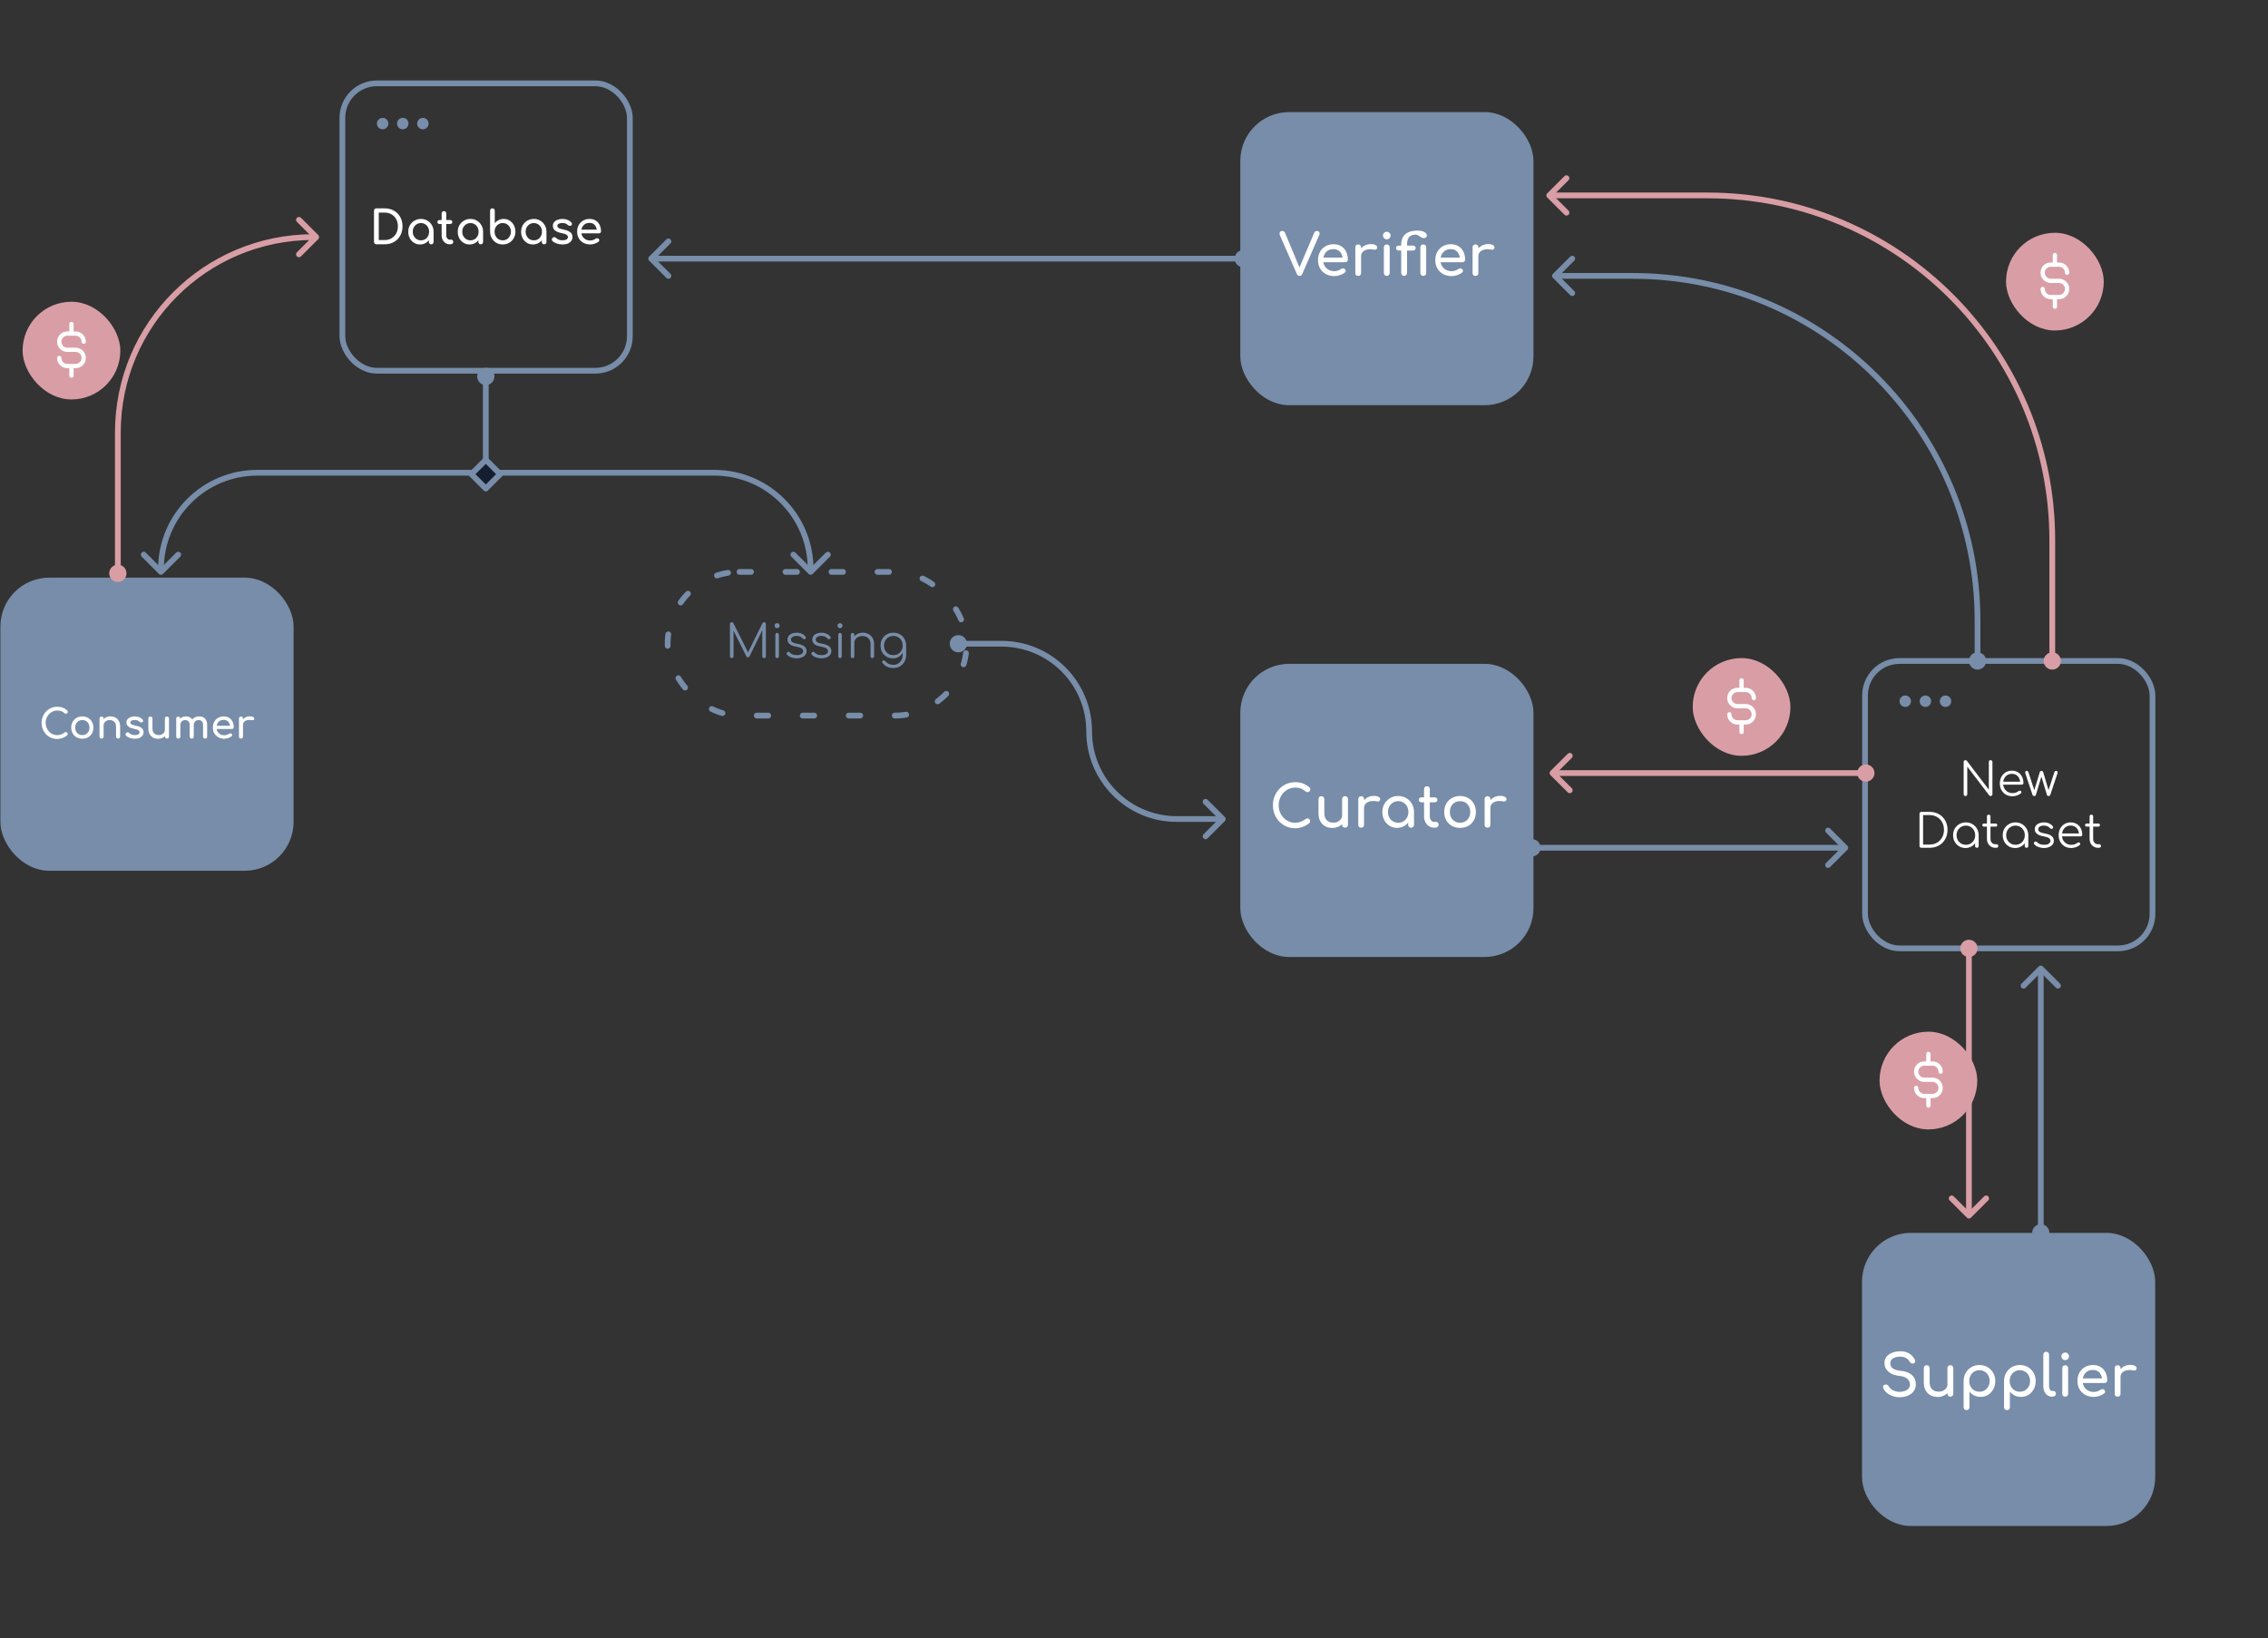 <svg width="789" height="570" viewBox="0 0 789 570" fill="none" xmlns="http://www.w3.org/2000/svg">
<rect x="0" y="0" width="789" height="570" fill="#333333" stroke="none"/>
<rect x="432.476" y="232" width="100" height="100" rx="16" fill="#778DA9"/>
<path d="M450.55 288.2C449.47 288.2 448.456 288 447.51 287.6C446.576 287.187 445.756 286.62 445.05 285.9C444.356 285.167 443.81 284.313 443.41 283.34C443.023 282.367 442.83 281.313 442.83 280.18C442.83 279.06 443.023 278.02 443.41 277.06C443.81 276.087 444.356 275.24 445.05 274.52C445.756 273.787 446.576 273.213 447.51 272.8C448.443 272.387 449.456 272.18 450.55 272.18C451.576 272.18 452.456 272.313 453.19 272.58C453.936 272.847 454.683 273.287 455.43 273.9C455.536 273.98 455.616 274.067 455.67 274.16C455.736 274.24 455.776 274.327 455.79 274.42C455.816 274.5 455.83 274.6 455.83 274.72C455.83 274.973 455.736 275.187 455.55 275.36C455.376 275.52 455.163 275.613 454.91 275.64C454.656 275.653 454.41 275.567 454.17 275.38C453.676 274.953 453.163 274.627 452.63 274.4C452.11 274.173 451.416 274.06 450.55 274.06C449.763 274.06 449.023 274.22 448.33 274.54C447.636 274.86 447.023 275.3 446.49 275.86C445.97 276.42 445.563 277.073 445.27 277.82C444.976 278.553 444.83 279.34 444.83 280.18C444.83 281.033 444.976 281.833 445.27 282.58C445.563 283.313 445.97 283.96 446.49 284.52C447.023 285.08 447.636 285.52 448.33 285.84C449.023 286.147 449.763 286.3 450.55 286.3C451.23 286.3 451.87 286.187 452.47 285.96C453.083 285.72 453.67 285.393 454.23 284.98C454.47 284.807 454.703 284.733 454.93 284.76C455.17 284.773 455.37 284.867 455.53 285.04C455.69 285.2 455.77 285.427 455.77 285.72C455.77 285.853 455.743 285.987 455.69 286.12C455.636 286.24 455.556 286.353 455.45 286.46C454.73 287.033 453.956 287.467 453.13 287.76C452.316 288.053 451.456 288.2 450.55 288.2ZM463.497 288.1C462.577 288.1 461.75 287.907 461.017 287.52C460.297 287.12 459.723 286.54 459.297 285.78C458.883 285.02 458.677 284.087 458.677 282.98V278.06C458.677 277.767 458.77 277.527 458.957 277.34C459.157 277.14 459.403 277.04 459.697 277.04C459.99 277.04 460.23 277.14 460.417 277.34C460.617 277.527 460.717 277.767 460.717 278.06V282.98C460.717 283.727 460.857 284.347 461.137 284.84C461.417 285.32 461.797 285.68 462.277 285.92C462.757 286.147 463.297 286.26 463.897 286.26C464.47 286.26 464.977 286.147 465.417 285.92C465.87 285.693 466.23 285.387 466.497 285C466.763 284.613 466.897 284.18 466.897 283.7H468.157C468.157 284.527 467.95 285.273 467.537 285.94C467.137 286.607 466.583 287.133 465.877 287.52C465.183 287.907 464.39 288.1 463.497 288.1ZM467.917 288C467.623 288 467.377 287.907 467.177 287.72C466.99 287.52 466.897 287.273 466.897 286.98V278.06C466.897 277.753 466.99 277.507 467.177 277.32C467.377 277.133 467.623 277.04 467.917 277.04C468.223 277.04 468.47 277.133 468.657 277.32C468.843 277.507 468.937 277.753 468.937 278.06V286.98C468.937 287.273 468.843 287.52 468.657 287.72C468.47 287.907 468.223 288 467.917 288ZM473.509 281.16C473.509 280.36 473.703 279.647 474.089 279.02C474.489 278.38 475.023 277.873 475.689 277.5C476.356 277.127 477.089 276.94 477.889 276.94C478.689 276.94 479.283 277.073 479.669 277.34C480.069 277.593 480.223 277.9 480.129 278.26C480.089 278.447 480.009 278.593 479.889 278.7C479.783 278.793 479.656 278.853 479.509 278.88C479.363 278.907 479.203 278.9 479.029 278.86C478.176 278.687 477.409 278.673 476.729 278.82C476.049 278.967 475.509 279.24 475.109 279.64C474.723 280.04 474.529 280.547 474.529 281.16H473.509ZM473.529 288C473.209 288 472.963 287.92 472.789 287.76C472.616 287.587 472.529 287.333 472.529 287V278.06C472.529 277.74 472.616 277.493 472.789 277.32C472.963 277.147 473.209 277.06 473.529 277.06C473.863 277.06 474.109 277.147 474.269 277.32C474.443 277.48 474.529 277.727 474.529 278.06V287C474.529 287.32 474.443 287.567 474.269 287.74C474.109 287.913 473.863 288 473.529 288ZM486.015 288.08C485.042 288.08 484.169 287.84 483.395 287.36C482.622 286.867 482.009 286.207 481.555 285.38C481.115 284.54 480.895 283.593 480.895 282.54C480.895 281.487 481.135 280.54 481.615 279.7C482.109 278.86 482.769 278.2 483.595 277.72C484.435 277.227 485.375 276.98 486.415 276.98C487.455 276.98 488.389 277.227 489.215 277.72C490.042 278.2 490.695 278.86 491.175 279.7C491.669 280.54 491.915 281.487 491.915 282.54H491.135C491.135 283.593 490.909 284.54 490.455 285.38C490.015 286.207 489.409 286.867 488.635 287.36C487.862 287.84 486.989 288.08 486.015 288.08ZM486.415 286.28C487.095 286.28 487.702 286.12 488.235 285.8C488.769 285.467 489.189 285.02 489.495 284.46C489.802 283.887 489.955 283.247 489.955 282.54C489.955 281.82 489.802 281.18 489.495 280.62C489.189 280.047 488.769 279.6 488.235 279.28C487.702 278.947 487.095 278.78 486.415 278.78C485.749 278.78 485.142 278.947 484.595 279.28C484.062 279.6 483.635 280.047 483.315 280.62C483.009 281.18 482.855 281.82 482.855 282.54C482.855 283.247 483.009 283.887 483.315 284.46C483.635 285.02 484.062 285.467 484.595 285.8C485.142 286.12 485.749 286.28 486.415 286.28ZM490.895 288.02C490.602 288.02 490.355 287.927 490.155 287.74C489.969 287.54 489.875 287.293 489.875 287V283.94L490.255 281.82L491.915 282.54V287C491.915 287.293 491.815 287.54 491.615 287.74C491.429 287.927 491.189 288.02 490.895 288.02ZM498.931 288C498.265 288 497.665 287.833 497.131 287.5C496.598 287.153 496.178 286.687 495.871 286.1C495.565 285.513 495.411 284.853 495.411 284.12V274.58C495.411 274.287 495.505 274.047 495.691 273.86C495.878 273.673 496.118 273.58 496.411 273.58C496.705 273.58 496.945 273.673 497.131 273.86C497.318 274.047 497.411 274.287 497.411 274.58V284.12C497.411 284.653 497.558 285.1 497.851 285.46C498.145 285.82 498.505 286 498.931 286H499.611C499.851 286 500.051 286.093 500.211 286.28C500.385 286.467 500.471 286.707 500.471 287C500.471 287.293 500.358 287.533 500.131 287.72C499.918 287.907 499.638 288 499.291 288H498.931ZM494.491 279.18C494.211 279.18 493.985 279.1 493.811 278.94C493.638 278.78 493.551 278.58 493.551 278.34C493.551 278.073 493.638 277.86 493.811 277.7C493.985 277.54 494.211 277.46 494.491 277.46H499.111C499.391 277.46 499.618 277.54 499.791 277.7C499.965 277.86 500.051 278.073 500.051 278.34C500.051 278.58 499.965 278.78 499.791 278.94C499.618 279.1 499.391 279.18 499.111 279.18H494.491ZM507.939 288.08C506.859 288.08 505.905 287.847 505.079 287.38C504.252 286.9 503.599 286.247 503.119 285.42C502.652 284.58 502.419 283.62 502.419 282.54C502.419 281.447 502.652 280.487 503.119 279.66C503.599 278.82 504.252 278.167 505.079 277.7C505.905 277.22 506.859 276.98 507.939 276.98C509.005 276.98 509.952 277.22 510.779 277.7C511.605 278.167 512.252 278.82 512.719 279.66C513.199 280.487 513.439 281.447 513.439 282.54C513.439 283.62 513.205 284.58 512.739 285.42C512.272 286.247 511.625 286.9 510.799 287.38C509.972 287.847 509.019 288.08 507.939 288.08ZM507.939 286.28C508.632 286.28 509.245 286.12 509.779 285.8C510.312 285.48 510.725 285.04 511.019 284.48C511.325 283.92 511.479 283.273 511.479 282.54C511.479 281.807 511.325 281.16 511.019 280.6C510.725 280.027 510.312 279.58 509.779 279.26C509.245 278.94 508.632 278.78 507.939 278.78C507.245 278.78 506.632 278.94 506.099 279.26C505.565 279.58 505.145 280.027 504.839 280.6C504.532 281.16 504.379 281.807 504.379 282.54C504.379 283.273 504.532 283.92 504.839 284.48C505.145 285.04 505.565 285.48 506.099 285.8C506.632 286.12 507.245 286.28 507.939 286.28ZM517.455 281.16C517.455 280.36 517.648 279.647 518.035 279.02C518.435 278.38 518.968 277.873 519.635 277.5C520.301 277.127 521.035 276.94 521.835 276.94C522.635 276.94 523.228 277.073 523.615 277.34C524.015 277.593 524.168 277.9 524.075 278.26C524.035 278.447 523.955 278.593 523.835 278.7C523.728 278.793 523.601 278.853 523.455 278.88C523.308 278.907 523.148 278.9 522.975 278.86C522.121 278.687 521.355 278.673 520.675 278.82C519.995 278.967 519.455 279.24 519.055 279.64C518.668 280.04 518.475 280.547 518.475 281.16H517.455ZM517.475 288C517.155 288 516.908 287.92 516.735 287.76C516.561 287.587 516.475 287.333 516.475 287V278.06C516.475 277.74 516.561 277.493 516.735 277.32C516.908 277.147 517.155 277.06 517.475 277.06C517.808 277.06 518.055 277.147 518.215 277.32C518.388 277.48 518.475 277.727 518.475 278.06V287C518.475 287.32 518.388 287.567 518.215 287.74C518.055 287.913 517.808 288 517.475 288Z" fill="white"/>
<rect x="432.476" y="232" width="100" height="100" rx="16" stroke="#778DA9" stroke-width="2" stroke-linecap="round" stroke-linejoin="round"/>
<rect x="648.762" y="430" width="100" height="100" rx="16" fill="#778DA9"/>
<path d="M660.868 486.2C660.015 486.2 659.202 486.067 658.428 485.8C657.655 485.533 656.982 485.16 656.408 484.68C655.835 484.2 655.415 483.647 655.148 483.02C655.015 482.74 655.015 482.48 655.148 482.24C655.295 482 655.535 481.847 655.868 481.78C656.108 481.727 656.342 481.767 656.568 481.9C656.808 482.02 656.988 482.207 657.108 482.46C657.268 482.793 657.528 483.1 657.888 483.38C658.262 483.66 658.708 483.887 659.228 484.06C659.748 484.233 660.295 484.32 660.868 484.32C661.508 484.32 662.095 484.22 662.628 484.02C663.175 483.82 663.615 483.533 663.948 483.16C664.282 482.773 664.448 482.3 664.448 481.74C664.448 481.033 664.168 480.4 663.608 479.84C663.062 479.28 662.155 478.933 660.888 478.8C659.235 478.64 657.935 478.153 656.988 477.34C656.042 476.527 655.568 475.52 655.568 474.32C655.568 473.44 655.815 472.693 656.308 472.08C656.802 471.467 657.468 471 658.308 470.68C659.162 470.36 660.108 470.2 661.148 470.2C661.962 470.2 662.668 470.313 663.268 470.54C663.882 470.767 664.415 471.08 664.868 471.48C665.322 471.88 665.715 472.353 666.048 472.9C666.235 473.193 666.308 473.473 666.268 473.74C666.242 473.993 666.115 474.193 665.888 474.34C665.635 474.5 665.362 474.533 665.068 474.44C664.775 474.347 664.555 474.173 664.408 473.92C664.195 473.533 663.935 473.207 663.628 472.94C663.322 472.673 662.962 472.467 662.548 472.32C662.135 472.16 661.648 472.08 661.088 472.08C660.102 472.067 659.275 472.253 658.608 472.64C657.942 473.013 657.608 473.593 657.608 474.38C657.608 474.78 657.708 475.167 657.908 475.54C658.122 475.9 658.502 476.213 659.048 476.48C659.608 476.747 660.408 476.933 661.448 477.04C663.035 477.2 664.268 477.687 665.148 478.5C666.042 479.3 666.488 480.36 666.488 481.68C666.488 482.44 666.328 483.1 666.008 483.66C665.702 484.22 665.282 484.693 664.748 485.08C664.228 485.453 663.628 485.733 662.948 485.92C662.282 486.107 661.588 486.2 660.868 486.2ZM674.078 486.1C673.158 486.1 672.331 485.907 671.598 485.52C670.878 485.12 670.304 484.54 669.878 483.78C669.464 483.02 669.258 482.087 669.258 480.98V476.06C669.258 475.767 669.351 475.527 669.538 475.34C669.738 475.14 669.984 475.04 670.278 475.04C670.571 475.04 670.811 475.14 670.998 475.34C671.198 475.527 671.298 475.767 671.298 476.06V480.98C671.298 481.727 671.438 482.347 671.718 482.84C671.998 483.32 672.378 483.68 672.858 483.92C673.338 484.147 673.878 484.26 674.478 484.26C675.051 484.26 675.558 484.147 675.998 483.92C676.451 483.693 676.811 483.387 677.078 483C677.344 482.613 677.478 482.18 677.478 481.7H678.738C678.738 482.527 678.531 483.273 678.118 483.94C677.718 484.607 677.164 485.133 676.458 485.52C675.764 485.907 674.971 486.1 674.078 486.1ZM678.498 486C678.204 486 677.958 485.907 677.758 485.72C677.571 485.52 677.478 485.273 677.478 484.98V476.06C677.478 475.753 677.571 475.507 677.758 475.32C677.958 475.133 678.204 475.04 678.498 475.04C678.804 475.04 679.051 475.133 679.238 475.32C679.424 475.507 679.518 475.753 679.518 476.06V484.98C679.518 485.273 679.424 485.52 679.238 485.72C679.051 485.907 678.804 486 678.498 486ZM684.131 490.68C683.837 490.68 683.591 490.58 683.391 490.38C683.204 490.193 683.111 489.953 683.111 489.66V480.54C683.124 479.487 683.371 478.54 683.851 477.7C684.331 476.86 684.984 476.2 685.811 475.72C686.637 475.227 687.571 474.98 688.611 474.98C689.664 474.98 690.604 475.227 691.431 475.72C692.257 476.2 692.911 476.86 693.391 477.7C693.884 478.54 694.131 479.487 694.131 480.54C694.131 481.593 693.904 482.54 693.451 483.38C693.011 484.207 692.404 484.867 691.631 485.36C690.857 485.84 689.984 486.08 689.011 486.08C688.224 486.08 687.497 485.92 686.831 485.6C686.177 485.267 685.617 484.82 685.151 484.26V489.66C685.151 489.953 685.057 490.193 684.871 490.38C684.684 490.58 684.437 490.68 684.131 490.68ZM688.611 484.28C689.291 484.28 689.897 484.12 690.431 483.8C690.964 483.467 691.384 483.02 691.691 482.46C692.011 481.887 692.171 481.247 692.171 480.54C692.171 479.82 692.011 479.18 691.691 478.62C691.384 478.047 690.964 477.6 690.431 477.28C689.897 476.947 689.291 476.78 688.611 476.78C687.944 476.78 687.337 476.947 686.791 477.28C686.257 477.6 685.837 478.047 685.531 478.62C685.224 479.18 685.071 479.82 685.071 480.54C685.071 481.247 685.224 481.887 685.531 482.46C685.837 483.02 686.257 483.467 686.791 483.8C687.337 484.12 687.944 484.28 688.611 484.28ZM698.193 490.68C697.9 490.68 697.653 490.58 697.453 490.38C697.266 490.193 697.173 489.953 697.173 489.66V480.54C697.186 479.487 697.433 478.54 697.913 477.7C698.393 476.86 699.046 476.2 699.873 475.72C700.7 475.227 701.633 474.98 702.673 474.98C703.726 474.98 704.666 475.227 705.493 475.72C706.32 476.2 706.973 476.86 707.453 477.7C707.946 478.54 708.193 479.487 708.193 480.54C708.193 481.593 707.966 482.54 707.513 483.38C707.073 484.207 706.466 484.867 705.693 485.36C704.92 485.84 704.046 486.08 703.073 486.08C702.286 486.08 701.56 485.92 700.893 485.6C700.24 485.267 699.68 484.82 699.213 484.26V489.66C699.213 489.953 699.12 490.193 698.933 490.38C698.746 490.58 698.5 490.68 698.193 490.68ZM702.673 484.28C703.353 484.28 703.96 484.12 704.493 483.8C705.026 483.467 705.446 483.02 705.753 482.46C706.073 481.887 706.233 481.247 706.233 480.54C706.233 479.82 706.073 479.18 705.753 478.62C705.446 478.047 705.026 477.6 704.493 477.28C703.96 476.947 703.353 476.78 702.673 476.78C702.006 476.78 701.4 476.947 700.853 477.28C700.32 477.6 699.9 478.047 699.593 478.62C699.286 479.18 699.133 479.82 699.133 480.54C699.133 481.247 699.286 481.887 699.593 482.46C699.9 483.02 700.32 483.467 700.853 483.8C701.4 484.12 702.006 484.28 702.673 484.28ZM713.836 486C713.249 486 712.729 485.84 712.276 485.52C711.822 485.2 711.469 484.767 711.216 484.22C710.962 483.66 710.836 483.02 710.836 482.3V471.38C710.836 471.087 710.929 470.847 711.116 470.66C711.302 470.473 711.542 470.38 711.836 470.38C712.129 470.38 712.369 470.473 712.556 470.66C712.742 470.847 712.836 471.087 712.836 471.38V482.3C712.836 482.793 712.929 483.2 713.116 483.52C713.302 483.84 713.542 484 713.836 484H714.336C714.602 484 714.816 484.093 714.976 484.28C715.149 484.467 715.236 484.707 715.236 485C715.236 485.293 715.109 485.533 714.856 485.72C714.602 485.907 714.276 486 713.876 486H713.836ZM718.452 486C718.158 486 717.912 485.907 717.712 485.72C717.525 485.52 717.432 485.273 717.432 484.98V476.08C717.432 475.773 717.525 475.527 717.712 475.34C717.912 475.153 718.158 475.06 718.452 475.06C718.758 475.06 719.005 475.153 719.192 475.34C719.378 475.527 719.472 475.773 719.472 476.08V484.98C719.472 485.273 719.378 485.52 719.192 485.72C719.005 485.907 718.758 486 718.452 486ZM718.452 473.28C718.092 473.28 717.778 473.153 717.512 472.9C717.258 472.633 717.132 472.32 717.132 471.96C717.132 471.6 717.258 471.293 717.512 471.04C717.778 470.773 718.092 470.64 718.452 470.64C718.812 470.64 719.118 470.773 719.372 471.04C719.638 471.293 719.772 471.6 719.772 471.96C719.772 472.32 719.638 472.633 719.372 472.9C719.118 473.153 718.812 473.28 718.452 473.28ZM728.407 486.08C727.3 486.08 726.313 485.847 725.447 485.38C724.593 484.9 723.92 484.247 723.427 483.42C722.947 482.58 722.707 481.62 722.707 480.54C722.707 479.447 722.933 478.487 723.387 477.66C723.853 476.82 724.493 476.167 725.307 475.7C726.12 475.22 727.053 474.98 728.107 474.98C729.147 474.98 730.04 475.213 730.787 475.68C731.533 476.133 732.1 476.767 732.487 477.58C732.887 478.38 733.087 479.307 733.087 480.36C733.087 480.613 733 480.827 732.827 481C732.653 481.16 732.433 481.24 732.167 481.24H724.107V479.64H732.107L731.287 480.2C731.273 479.533 731.14 478.94 730.887 478.42C730.633 477.887 730.273 477.467 729.807 477.16C729.34 476.853 728.773 476.7 728.107 476.7C727.347 476.7 726.693 476.867 726.147 477.2C725.613 477.533 725.207 477.993 724.927 478.58C724.647 479.153 724.507 479.807 724.507 480.54C724.507 481.273 724.673 481.927 725.007 482.5C725.34 483.073 725.8 483.527 726.387 483.86C726.973 484.193 727.647 484.36 728.407 484.36C728.82 484.36 729.24 484.287 729.667 484.14C730.107 483.98 730.46 483.8 730.727 483.6C730.927 483.453 731.14 483.38 731.367 483.38C731.607 483.367 731.813 483.433 731.987 483.58C732.213 483.78 732.333 484 732.347 484.24C732.36 484.48 732.253 484.687 732.027 484.86C731.573 485.22 731.007 485.513 730.327 485.74C729.66 485.967 729.02 486.08 728.407 486.08ZM736.669 479.16C736.669 478.36 736.862 477.647 737.249 477.02C737.649 476.38 738.182 475.873 738.849 475.5C739.515 475.127 740.249 474.94 741.049 474.94C741.849 474.94 742.442 475.073 742.829 475.34C743.229 475.593 743.382 475.9 743.289 476.26C743.249 476.447 743.169 476.593 743.049 476.7C742.942 476.793 742.815 476.853 742.669 476.88C742.522 476.907 742.362 476.9 742.189 476.86C741.335 476.687 740.569 476.673 739.889 476.82C739.209 476.967 738.669 477.24 738.269 477.64C737.882 478.04 737.689 478.547 737.689 479.16H736.669ZM736.689 486C736.369 486 736.122 485.92 735.949 485.76C735.775 485.587 735.689 485.333 735.689 485V476.06C735.689 475.74 735.775 475.493 735.949 475.32C736.122 475.147 736.369 475.06 736.689 475.06C737.022 475.06 737.269 475.147 737.429 475.32C737.602 475.48 737.689 475.727 737.689 476.06V485C737.689 485.32 737.602 485.567 737.429 485.74C737.269 485.913 737.022 486 736.689 486Z" fill="white"/>
<rect x="648.762" y="430" width="100" height="100" rx="16" stroke="#778DA9" stroke-width="2" stroke-linecap="round" stroke-linejoin="round"/>
<rect x="432.476" y="40" width="100" height="100" rx="16" fill="#778DA9"/>
<path d="M452.091 96C451.665 96 451.351 95.78 451.151 95.34L445.291 81.94C445.105 81.487 445.085 81.113 445.231 80.82C445.378 80.527 445.658 80.38 446.071 80.38C446.538 80.38 446.858 80.587 447.031 81L452.171 93.34H451.951L457.191 81C457.298 80.76 457.418 80.6 457.551 80.52C457.698 80.427 457.891 80.38 458.131 80.38C458.531 80.38 458.805 80.527 458.951 80.82C459.111 81.1 459.111 81.413 458.951 81.76L453.031 95.34C452.938 95.553 452.811 95.72 452.651 95.84C452.505 95.947 452.318 96 452.091 96ZM464.211 96.08C463.104 96.08 462.117 95.847 461.251 95.38C460.397 94.9 459.724 94.247 459.231 93.42C458.751 92.58 458.511 91.62 458.511 90.54C458.511 89.447 458.737 88.487 459.191 87.66C459.657 86.82 460.297 86.167 461.111 85.7C461.924 85.22 462.857 84.98 463.911 84.98C464.951 84.98 465.844 85.213 466.591 85.68C467.337 86.133 467.904 86.767 468.291 87.58C468.691 88.38 468.891 89.307 468.891 90.36C468.891 90.613 468.804 90.827 468.631 91C468.457 91.16 468.237 91.24 467.971 91.24H459.911V89.64H467.911L467.091 90.2C467.077 89.533 466.944 88.94 466.691 88.42C466.437 87.887 466.077 87.467 465.611 87.16C465.144 86.853 464.577 86.7 463.911 86.7C463.151 86.7 462.497 86.867 461.951 87.2C461.417 87.533 461.011 87.993 460.731 88.58C460.451 89.153 460.311 89.807 460.311 90.54C460.311 91.273 460.477 91.927 460.811 92.5C461.144 93.073 461.604 93.527 462.191 93.86C462.777 94.193 463.451 94.36 464.211 94.36C464.624 94.36 465.044 94.287 465.471 94.14C465.911 93.98 466.264 93.8 466.531 93.6C466.731 93.453 466.944 93.38 467.171 93.38C467.411 93.367 467.617 93.433 467.791 93.58C468.017 93.78 468.137 94 468.151 94.24C468.164 94.48 468.057 94.687 467.831 94.86C467.377 95.22 466.811 95.513 466.131 95.74C465.464 95.967 464.824 96.08 464.211 96.08ZM472.472 89.16C472.472 88.36 472.666 87.647 473.052 87.02C473.452 86.38 473.986 85.873 474.652 85.5C475.319 85.127 476.052 84.94 476.852 84.94C477.652 84.94 478.246 85.073 478.632 85.34C479.032 85.593 479.186 85.9 479.092 86.26C479.052 86.447 478.972 86.593 478.852 86.7C478.746 86.793 478.619 86.853 478.472 86.88C478.326 86.907 478.166 86.9 477.992 86.86C477.139 86.687 476.372 86.673 475.692 86.82C475.012 86.967 474.472 87.24 474.072 87.64C473.686 88.04 473.492 88.547 473.492 89.16H472.472ZM472.492 96C472.172 96 471.926 95.92 471.752 95.76C471.579 95.587 471.492 95.333 471.492 95V86.06C471.492 85.74 471.579 85.493 471.752 85.32C471.926 85.147 472.172 85.06 472.492 85.06C472.826 85.06 473.072 85.147 473.232 85.32C473.406 85.48 473.492 85.727 473.492 86.06V95C473.492 95.32 473.406 95.567 473.232 95.74C473.072 95.913 472.826 96 472.492 96ZM482.439 96C482.146 96 481.899 95.907 481.699 95.72C481.512 95.52 481.419 95.273 481.419 94.98V86.08C481.419 85.773 481.512 85.527 481.699 85.34C481.899 85.153 482.146 85.06 482.439 85.06C482.746 85.06 482.992 85.153 483.179 85.34C483.366 85.527 483.459 85.773 483.459 86.08V94.98C483.459 95.273 483.366 95.52 483.179 95.72C482.992 95.907 482.746 96 482.439 96ZM482.439 83.28C482.079 83.28 481.766 83.153 481.499 82.9C481.246 82.633 481.119 82.32 481.119 81.96C481.119 81.6 481.246 81.293 481.499 81.04C481.766 80.773 482.079 80.64 482.439 80.64C482.799 80.64 483.106 80.773 483.359 81.04C483.626 81.293 483.759 81.6 483.759 81.96C483.759 82.32 483.626 82.633 483.359 82.9C483.106 83.153 482.799 83.28 482.439 83.28ZM488.474 96C488.181 96 487.934 95.9 487.734 95.7C487.547 95.5 487.454 95.26 487.454 94.98V85.12C487.454 84.12 487.647 83.26 488.034 82.54C488.434 81.807 489.054 81.24 489.894 80.84C490.747 80.44 491.847 80.24 493.194 80.24C493.834 80.24 494.387 80.313 494.854 80.46C495.334 80.607 495.707 80.807 495.974 81.06C496.241 81.313 496.374 81.613 496.374 81.96C496.374 82.547 496.014 82.84 495.294 82.84C495.014 82.84 494.761 82.78 494.534 82.66C494.321 82.54 494.107 82.4 493.894 82.24C493.681 82.08 493.454 81.94 493.214 81.82C492.974 81.7 492.694 81.64 492.374 81.64C491.881 81.64 491.414 81.74 490.974 81.94C490.534 82.127 490.174 82.473 489.894 82.98C489.627 83.487 489.494 84.2 489.494 85.12V94.98C489.494 95.26 489.394 95.5 489.194 95.7C489.007 95.9 488.767 96 488.474 96ZM486.594 87.18C486.314 87.18 486.087 87.1 485.914 86.94C485.741 86.78 485.654 86.58 485.654 86.34C485.654 86.073 485.741 85.86 485.914 85.7C486.087 85.54 486.314 85.46 486.594 85.46H491.554C491.834 85.46 492.061 85.54 492.234 85.7C492.407 85.86 492.494 86.073 492.494 86.34C492.494 86.58 492.407 86.78 492.234 86.94C492.061 87.1 491.834 87.18 491.554 87.18H486.594ZM495.134 96C494.841 96 494.594 95.907 494.394 95.72C494.207 95.52 494.114 95.273 494.114 94.98V86.08C494.114 85.773 494.207 85.527 494.394 85.34C494.594 85.153 494.841 85.06 495.134 85.06C495.441 85.06 495.687 85.153 495.874 85.34C496.061 85.527 496.154 85.773 496.154 86.08V94.98C496.154 95.273 496.061 95.52 495.874 95.72C495.687 95.907 495.441 96 495.134 96ZM505.011 96.08C503.905 96.08 502.918 95.847 502.051 95.38C501.198 94.9 500.525 94.247 500.031 93.42C499.551 92.58 499.311 91.62 499.311 90.54C499.311 89.447 499.538 88.487 499.991 87.66C500.458 86.82 501.098 86.167 501.911 85.7C502.725 85.22 503.658 84.98 504.711 84.98C505.751 84.98 506.645 85.213 507.391 85.68C508.138 86.133 508.705 86.767 509.091 87.58C509.491 88.38 509.691 89.307 509.691 90.36C509.691 90.613 509.605 90.827 509.431 91C509.258 91.16 509.038 91.24 508.771 91.24H500.711V89.64H508.711L507.891 90.2C507.878 89.533 507.745 88.94 507.491 88.42C507.238 87.887 506.878 87.467 506.411 87.16C505.945 86.853 505.378 86.7 504.711 86.7C503.951 86.7 503.298 86.867 502.751 87.2C502.218 87.533 501.811 87.993 501.531 88.58C501.251 89.153 501.111 89.807 501.111 90.54C501.111 91.273 501.278 91.927 501.611 92.5C501.945 93.073 502.405 93.527 502.991 93.86C503.578 94.193 504.251 94.36 505.011 94.36C505.425 94.36 505.845 94.287 506.271 94.14C506.711 93.98 507.065 93.8 507.331 93.6C507.531 93.453 507.745 93.38 507.971 93.38C508.211 93.367 508.418 93.433 508.591 93.58C508.818 93.78 508.938 94 508.951 94.24C508.965 94.48 508.858 94.687 508.631 94.86C508.178 95.22 507.611 95.513 506.931 95.74C506.265 95.967 505.625 96.08 505.011 96.08ZM513.273 89.16C513.273 88.36 513.466 87.647 513.853 87.02C514.253 86.38 514.786 85.873 515.453 85.5C516.12 85.127 516.853 84.94 517.653 84.94C518.453 84.94 519.046 85.073 519.433 85.34C519.833 85.593 519.986 85.9 519.893 86.26C519.853 86.447 519.773 86.593 519.653 86.7C519.546 86.793 519.42 86.853 519.273 86.88C519.126 86.907 518.966 86.9 518.793 86.86C517.94 86.687 517.173 86.673 516.493 86.82C515.813 86.967 515.273 87.24 514.873 87.64C514.486 88.04 514.293 88.547 514.293 89.16H513.273ZM513.293 96C512.973 96 512.726 95.92 512.553 95.76C512.38 95.587 512.293 95.333 512.293 95V86.06C512.293 85.74 512.38 85.493 512.553 85.32C512.726 85.147 512.973 85.06 513.293 85.06C513.626 85.06 513.873 85.147 514.033 85.32C514.206 85.48 514.293 85.727 514.293 86.06V95C514.293 95.32 514.206 95.567 514.033 95.74C513.873 95.913 513.626 96 513.293 96Z" fill="white"/>
<rect x="432.476" y="40" width="100" height="100" rx="16" stroke="#778DA9" stroke-width="2" stroke-linecap="round" stroke-linejoin="round"/>
<rect x="119.112" y="29" width="100" height="100" rx="12" stroke="#778DA9" stroke-width="2"/>
<path d="M135.112 43C135.112 43.396 134.995 43.782 134.775 44.111C134.555 44.44 134.243 44.696 133.878 44.848C133.512 44.999 133.11 45.039 132.722 44.962C132.334 44.884 131.978 44.694 131.698 44.414C131.418 44.135 131.228 43.778 131.151 43.39C131.074 43.002 131.113 42.6 131.265 42.235C131.416 41.869 131.672 41.557 132.001 41.337C132.33 41.117 132.717 41 133.112 41C133.643 41 134.151 41.211 134.527 41.586C134.902 41.961 135.112 42.47 135.112 43ZM142.112 43C142.112 43.396 141.995 43.782 141.775 44.111C141.555 44.44 141.243 44.696 140.878 44.848C140.512 44.999 140.11 45.039 139.722 44.962C139.334 44.884 138.978 44.694 138.698 44.414C138.418 44.135 138.228 43.778 138.151 43.39C138.074 43.002 138.113 42.6 138.265 42.235C138.416 41.869 138.672 41.557 139.001 41.337C139.33 41.117 139.717 41 140.112 41C140.643 41 141.151 41.211 141.527 41.586C141.902 41.961 142.112 42.47 142.112 43ZM147.112 45C147.508 45 147.895 44.883 148.223 44.663C148.552 44.443 148.809 44.131 148.96 43.765C149.111 43.4 149.151 42.998 149.074 42.61C148.997 42.222 148.806 41.865 148.527 41.586C148.247 41.306 147.89 41.116 147.502 41.038C147.115 40.961 146.712 41.001 146.347 41.152C145.981 41.304 145.669 41.56 145.449 41.889C145.23 42.218 145.112 42.604 145.112 43C145.112 43.53 145.323 44.039 145.698 44.414C146.073 44.789 146.582 45 147.112 45Z" fill="#778DA9"/>
<path d="M130.935 85C130.7 85 130.503 84.92 130.343 84.76C130.183 84.6 130.103 84.403 130.103 84.168V73.336C130.103 73.091 130.183 72.893 130.343 72.744C130.503 72.584 130.7 72.504 130.935 72.504H133.831C134.748 72.504 135.58 72.659 136.327 72.968C137.084 73.267 137.74 73.699 138.295 74.264C138.85 74.819 139.276 75.475 139.575 76.232C139.874 76.989 140.023 77.827 140.023 78.744C140.023 79.661 139.874 80.504 139.575 81.272C139.276 82.029 138.85 82.691 138.295 83.256C137.74 83.811 137.084 84.243 136.327 84.552C135.58 84.851 134.748 85 133.831 85H130.935ZM131.767 83.528H133.831C134.727 83.528 135.516 83.325 136.199 82.92C136.892 82.504 137.436 81.939 137.831 81.224C138.226 80.499 138.423 79.672 138.423 78.744C138.423 77.805 138.226 76.979 137.831 76.264C137.436 75.549 136.892 74.989 136.199 74.584C135.516 74.179 134.727 73.976 133.831 73.976H131.767V83.528ZM146.122 85.064C145.344 85.064 144.645 84.872 144.026 84.488C143.408 84.093 142.917 83.565 142.554 82.904C142.202 82.232 142.026 81.475 142.026 80.632C142.026 79.789 142.218 79.032 142.602 78.36C142.997 77.688 143.525 77.16 144.186 76.776C144.858 76.381 145.61 76.184 146.442 76.184C147.274 76.184 148.021 76.381 148.682 76.776C149.344 77.16 149.866 77.688 150.25 78.36C150.645 79.032 150.842 79.789 150.842 80.632H150.218C150.218 81.475 150.037 82.232 149.674 82.904C149.322 83.565 148.837 84.093 148.218 84.488C147.6 84.872 146.901 85.064 146.122 85.064ZM146.442 83.624C146.986 83.624 147.472 83.496 147.898 83.24C148.325 82.973 148.661 82.616 148.906 82.168C149.152 81.709 149.274 81.197 149.274 80.632C149.274 80.056 149.152 79.544 148.906 79.096C148.661 78.637 148.325 78.28 147.898 78.024C147.472 77.757 146.986 77.624 146.442 77.624C145.909 77.624 145.424 77.757 144.986 78.024C144.56 78.28 144.218 78.637 143.962 79.096C143.717 79.544 143.594 80.056 143.594 80.632C143.594 81.197 143.717 81.709 143.962 82.168C144.218 82.616 144.56 82.973 144.986 83.24C145.424 83.496 145.909 83.624 146.442 83.624ZM150.026 85.016C149.792 85.016 149.594 84.941 149.434 84.792C149.285 84.632 149.21 84.435 149.21 84.2V81.752L149.514 80.056L150.842 80.632V84.2C150.842 84.435 150.762 84.632 150.602 84.792C150.453 84.941 150.261 85.016 150.026 85.016ZM156.455 85C155.922 85 155.442 84.867 155.015 84.6C154.588 84.323 154.252 83.949 154.007 83.48C153.762 83.011 153.639 82.483 153.639 81.896V74.264C153.639 74.029 153.714 73.837 153.863 73.688C154.012 73.539 154.204 73.464 154.439 73.464C154.674 73.464 154.866 73.539 155.015 73.688C155.164 73.837 155.239 74.029 155.239 74.264V81.896C155.239 82.323 155.356 82.68 155.591 82.968C155.826 83.256 156.114 83.4 156.455 83.4H156.999C157.191 83.4 157.351 83.475 157.479 83.624C157.618 83.773 157.687 83.965 157.687 84.2C157.687 84.435 157.596 84.627 157.415 84.776C157.244 84.925 157.02 85 156.743 85H156.455ZM152.903 77.944C152.679 77.944 152.498 77.88 152.359 77.752C152.22 77.624 152.151 77.464 152.151 77.272C152.151 77.059 152.22 76.888 152.359 76.76C152.498 76.632 152.679 76.568 152.903 76.568H156.599C156.823 76.568 157.004 76.632 157.143 76.76C157.282 76.888 157.351 77.059 157.351 77.272C157.351 77.464 157.282 77.624 157.143 77.752C157.004 77.88 156.823 77.944 156.599 77.944H152.903ZM163.341 85.064C162.562 85.064 161.864 84.872 161.245 84.488C160.626 84.093 160.136 83.565 159.773 82.904C159.421 82.232 159.245 81.475 159.245 80.632C159.245 79.789 159.437 79.032 159.821 78.36C160.216 77.688 160.744 77.16 161.405 76.776C162.077 76.381 162.829 76.184 163.661 76.184C164.493 76.184 165.24 76.381 165.901 76.776C166.562 77.16 167.085 77.688 167.469 78.36C167.864 79.032 168.061 79.789 168.061 80.632H167.437C167.437 81.475 167.256 82.232 166.893 82.904C166.541 83.565 166.056 84.093 165.437 84.488C164.818 84.872 164.12 85.064 163.341 85.064ZM163.661 83.624C164.205 83.624 164.69 83.496 165.117 83.24C165.544 82.973 165.88 82.616 166.125 82.168C166.37 81.709 166.493 81.197 166.493 80.632C166.493 80.056 166.37 79.544 166.125 79.096C165.88 78.637 165.544 78.28 165.117 78.024C164.69 77.757 164.205 77.624 163.661 77.624C163.128 77.624 162.642 77.757 162.205 78.024C161.778 78.28 161.437 78.637 161.181 79.096C160.936 79.544 160.813 80.056 160.813 80.632C160.813 81.197 160.936 81.709 161.181 82.168C161.437 82.616 161.778 82.973 162.205 83.24C162.642 83.496 163.128 83.624 163.661 83.624ZM167.245 85.016C167.01 85.016 166.813 84.941 166.653 84.792C166.504 84.632 166.429 84.435 166.429 84.2V81.752L166.733 80.056L168.061 80.632V84.2C168.061 84.435 167.981 84.632 167.821 84.792C167.672 84.941 167.48 85.016 167.245 85.016ZM174.89 85.064C174.058 85.064 173.311 84.872 172.65 84.488C171.988 84.093 171.466 83.56 171.082 82.888C170.698 82.216 170.5 81.459 170.49 80.616V73.32C170.49 73.075 170.564 72.877 170.714 72.728C170.874 72.579 171.071 72.504 171.306 72.504C171.551 72.504 171.748 72.579 171.898 72.728C172.047 72.877 172.122 73.075 172.122 73.32V77.64C172.495 77.192 172.943 76.84 173.466 76.584C173.999 76.317 174.58 76.184 175.21 76.184C175.988 76.184 176.687 76.381 177.306 76.776C177.924 77.16 178.41 77.688 178.762 78.36C179.124 79.021 179.306 79.773 179.306 80.616C179.306 81.459 179.108 82.216 178.714 82.888C178.33 83.56 177.807 84.093 177.146 84.488C176.484 84.872 175.732 85.064 174.89 85.064ZM174.89 83.624C175.434 83.624 175.919 83.496 176.346 83.24C176.772 82.973 177.108 82.611 177.354 82.152C177.61 81.693 177.738 81.181 177.738 80.616C177.738 80.04 177.61 79.528 177.354 79.08C177.108 78.632 176.772 78.28 176.346 78.024C175.919 77.757 175.434 77.624 174.89 77.624C174.356 77.624 173.871 77.757 173.434 78.024C173.007 78.28 172.671 78.632 172.426 79.08C172.18 79.528 172.058 80.04 172.058 80.616C172.058 81.181 172.18 81.693 172.426 82.152C172.671 82.611 173.007 82.973 173.434 83.24C173.871 83.496 174.356 83.624 174.89 83.624ZM185.388 85.064C184.609 85.064 183.91 84.872 183.292 84.488C182.673 84.093 182.182 83.565 181.82 82.904C181.468 82.232 181.292 81.475 181.292 80.632C181.292 79.789 181.484 79.032 181.868 78.36C182.262 77.688 182.79 77.16 183.452 76.776C184.124 76.381 184.876 76.184 185.708 76.184C186.54 76.184 187.286 76.381 187.948 76.776C188.609 77.16 189.132 77.688 189.516 78.36C189.91 79.032 190.108 79.789 190.108 80.632H189.484C189.484 81.475 189.302 82.232 188.94 82.904C188.588 83.565 188.102 84.093 187.484 84.488C186.865 84.872 186.166 85.064 185.388 85.064ZM185.708 83.624C186.252 83.624 186.737 83.496 187.164 83.24C187.59 82.973 187.926 82.616 188.172 82.168C188.417 81.709 188.54 81.197 188.54 80.632C188.54 80.056 188.417 79.544 188.172 79.096C187.926 78.637 187.59 78.28 187.164 78.024C186.737 77.757 186.252 77.624 185.708 77.624C185.174 77.624 184.689 77.757 184.252 78.024C183.825 78.28 183.484 78.637 183.228 79.096C182.982 79.544 182.86 80.056 182.86 80.632C182.86 81.197 182.982 81.709 183.228 82.168C183.484 82.616 183.825 82.973 184.252 83.24C184.689 83.496 185.174 83.624 185.708 83.624ZM189.292 85.016C189.057 85.016 188.86 84.941 188.7 84.792C188.55 84.632 188.476 84.435 188.476 84.2V81.752L188.78 80.056L190.108 80.632V84.2C190.108 84.435 190.028 84.632 189.868 84.792C189.718 84.941 189.526 85.016 189.292 85.016ZM195.721 85.064C194.974 85.064 194.281 84.952 193.641 84.728C193.011 84.493 192.521 84.2 192.169 83.848C192.009 83.677 191.939 83.485 191.961 83.272C191.993 83.048 192.099 82.867 192.281 82.728C192.494 82.557 192.702 82.488 192.905 82.52C193.118 82.541 193.299 82.632 193.449 82.792C193.63 82.995 193.918 83.187 194.313 83.368C194.718 83.539 195.166 83.624 195.657 83.624C196.275 83.624 196.745 83.523 197.065 83.32C197.395 83.117 197.566 82.856 197.577 82.536C197.587 82.216 197.433 81.939 197.113 81.704C196.803 81.469 196.233 81.277 195.401 81.128C194.323 80.915 193.539 80.595 193.049 80.168C192.569 79.741 192.329 79.219 192.329 78.6C192.329 78.056 192.489 77.608 192.809 77.256C193.129 76.893 193.539 76.627 194.041 76.456C194.542 76.275 195.065 76.184 195.609 76.184C196.313 76.184 196.937 76.296 197.481 76.52C198.025 76.744 198.457 77.053 198.777 77.448C198.926 77.619 198.995 77.8 198.985 77.992C198.974 78.173 198.883 78.328 198.713 78.456C198.542 78.573 198.339 78.611 198.105 78.568C197.87 78.525 197.673 78.429 197.513 78.28C197.246 78.024 196.958 77.848 196.649 77.752C196.339 77.656 195.982 77.608 195.577 77.608C195.107 77.608 194.707 77.688 194.377 77.848C194.057 78.008 193.897 78.243 193.897 78.552C193.897 78.744 193.945 78.92 194.041 79.08C194.147 79.229 194.35 79.368 194.649 79.496C194.947 79.613 195.385 79.731 195.961 79.848C196.761 80.008 197.39 80.211 197.849 80.456C198.318 80.701 198.654 80.989 198.857 81.32C199.059 81.64 199.161 82.013 199.161 82.44C199.161 82.931 199.027 83.373 198.761 83.768C198.505 84.163 198.121 84.477 197.609 84.712C197.107 84.947 196.478 85.064 195.721 85.064ZM205.336 85.064C204.451 85.064 203.662 84.877 202.968 84.504C202.286 84.12 201.747 83.597 201.352 82.936C200.968 82.264 200.776 81.496 200.776 80.632C200.776 79.757 200.958 78.989 201.32 78.328C201.694 77.656 202.206 77.133 202.856 76.76C203.507 76.376 204.254 76.184 205.096 76.184C205.928 76.184 206.643 76.371 207.24 76.744C207.838 77.107 208.291 77.613 208.6 78.264C208.92 78.904 209.08 79.645 209.08 80.488C209.08 80.691 209.011 80.861 208.872 81C208.734 81.128 208.558 81.192 208.344 81.192H201.896V79.912H208.296L207.64 80.36C207.63 79.827 207.523 79.352 207.32 78.936C207.118 78.509 206.83 78.173 206.456 77.928C206.083 77.683 205.63 77.56 205.096 77.56C204.488 77.56 203.966 77.693 203.528 77.96C203.102 78.227 202.776 78.595 202.552 79.064C202.328 79.523 202.216 80.045 202.216 80.632C202.216 81.219 202.35 81.741 202.616 82.2C202.883 82.659 203.251 83.021 203.72 83.288C204.19 83.555 204.728 83.688 205.336 83.688C205.667 83.688 206.003 83.629 206.344 83.512C206.696 83.384 206.979 83.24 207.192 83.08C207.352 82.963 207.523 82.904 207.704 82.904C207.896 82.893 208.062 82.947 208.2 83.064C208.382 83.224 208.478 83.4 208.488 83.592C208.499 83.784 208.414 83.949 208.232 84.088C207.87 84.376 207.416 84.611 206.872 84.792C206.339 84.973 205.827 85.064 205.336 85.064Z" fill="white"/>
<rect x="648.812" y="230" width="100" height="100" rx="12" stroke="#778DA9" stroke-width="2"/>
<path d="M664.812 244C664.812 244.396 664.694 244.782 664.474 245.111C664.255 245.44 663.942 245.696 663.577 245.848C663.211 245.999 662.809 246.039 662.421 245.962C662.033 245.884 661.677 245.694 661.397 245.414C661.118 245.135 660.927 244.778 660.85 244.39C660.773 244.002 660.812 243.6 660.964 243.235C661.115 242.869 661.371 242.557 661.7 242.337C662.029 242.117 662.416 242 662.812 242C663.342 242 663.851 242.211 664.226 242.586C664.601 242.961 664.812 243.47 664.812 244ZM671.812 244C671.812 244.396 671.694 244.782 671.474 245.111C671.255 245.44 670.942 245.696 670.577 245.848C670.211 245.999 669.809 246.039 669.421 245.962C669.033 245.884 668.677 245.694 668.397 245.414C668.118 245.135 667.927 244.778 667.85 244.39C667.773 244.002 667.812 243.6 667.964 243.235C668.115 242.869 668.371 242.557 668.7 242.337C669.029 242.117 669.416 242 669.812 242C670.342 242 670.851 242.211 671.226 242.586C671.601 242.961 671.812 243.47 671.812 244ZM676.812 246C677.207 246 677.594 245.883 677.923 245.663C678.252 245.443 678.508 245.131 678.659 244.765C678.811 244.4 678.85 243.998 678.773 243.61C678.696 243.222 678.505 242.865 678.226 242.586C677.946 242.306 677.59 242.116 677.202 242.038C676.814 241.961 676.412 242.001 676.046 242.152C675.681 242.304 675.368 242.56 675.149 242.889C674.929 243.218 674.812 243.604 674.812 244C674.812 244.53 675.022 245.039 675.397 245.414C675.772 245.789 676.281 246 676.812 246Z" fill="#778DA9"/>
<path d="M683.754 277C683.573 277 683.424 276.941 683.306 276.824C683.189 276.707 683.13 276.557 683.13 276.376V265.128C683.13 264.947 683.189 264.797 683.306 264.68C683.424 264.563 683.573 264.504 683.754 264.504C683.946 264.504 684.106 264.579 684.234 264.728L691.882 274.776V265.128C691.882 264.947 691.941 264.797 692.058 264.68C692.176 264.563 692.325 264.504 692.506 264.504C692.677 264.504 692.821 264.563 692.938 264.68C693.066 264.797 693.13 264.947 693.13 265.128V276.376C693.13 276.557 693.066 276.707 692.938 276.824C692.821 276.941 692.677 277 692.506 277C692.421 277 692.336 276.984 692.25 276.952C692.165 276.92 692.096 276.867 692.042 276.792L684.378 266.744V276.376C684.378 276.557 684.314 276.707 684.186 276.824C684.069 276.941 683.925 277 683.754 277ZM700.141 277.08C699.277 277.08 698.509 276.893 697.837 276.52C697.176 276.136 696.653 275.608 696.269 274.936C695.896 274.264 695.709 273.496 695.709 272.632C695.709 271.757 695.885 270.989 696.237 270.328C696.6 269.656 697.096 269.128 697.725 268.744C698.355 268.36 699.08 268.168 699.901 268.168C700.712 268.168 701.416 268.355 702.013 268.728C702.621 269.091 703.091 269.597 703.421 270.248C703.752 270.899 703.917 271.64 703.917 272.472C703.917 272.643 703.864 272.781 703.757 272.888C703.651 272.984 703.512 273.032 703.341 273.032H696.541V272.008H703.469L702.781 272.504C702.792 271.885 702.68 271.331 702.445 270.84C702.211 270.349 701.875 269.965 701.437 269.688C701.011 269.411 700.499 269.272 699.901 269.272C699.293 269.272 698.76 269.416 698.301 269.704C697.843 269.992 697.485 270.392 697.229 270.904C696.984 271.405 696.861 271.981 696.861 272.632C696.861 273.283 697 273.859 697.277 274.36C697.565 274.861 697.955 275.256 698.445 275.544C698.936 275.832 699.501 275.976 700.141 275.976C700.525 275.976 700.909 275.912 701.293 275.784C701.688 275.645 702.003 275.475 702.237 275.272C702.355 275.176 702.488 275.128 702.637 275.128C702.787 275.117 702.915 275.155 703.021 275.24C703.16 275.368 703.229 275.507 703.229 275.656C703.24 275.805 703.181 275.933 703.053 276.04C702.701 276.339 702.253 276.589 701.709 276.792C701.165 276.984 700.643 277.08 700.141 277.08ZM707.673 277C707.534 277 707.412 276.963 707.305 276.888C707.198 276.813 707.124 276.717 707.081 276.6L704.585 269.112C704.521 268.845 704.526 268.637 704.601 268.488C704.676 268.328 704.825 268.248 705.049 268.248C705.188 268.248 705.31 268.285 705.417 268.36C705.524 268.435 705.604 268.552 705.657 268.712L707.881 275.512H707.529L709.593 268.728C709.636 268.589 709.705 268.477 709.801 268.392C709.908 268.296 710.041 268.248 710.201 268.248C710.361 268.248 710.489 268.291 710.585 268.376C710.692 268.461 710.766 268.579 710.809 268.728L712.777 275.352H712.505L714.681 268.712C714.788 268.403 714.985 268.248 715.273 268.248C715.508 268.248 715.668 268.339 715.753 268.52C715.838 268.691 715.838 268.888 715.753 269.112L713.257 276.6C713.214 276.717 713.14 276.813 713.033 276.888C712.937 276.963 712.82 277 712.681 277C712.542 277 712.414 276.963 712.297 276.888C712.19 276.813 712.121 276.717 712.089 276.6L710.073 269.912H710.265L708.249 276.6C708.206 276.728 708.132 276.829 708.025 276.904C707.918 276.968 707.801 277 707.673 277ZM668.387 295C668.206 295 668.056 294.941 667.939 294.824C667.822 294.707 667.763 294.557 667.763 294.376V283.128C667.763 282.947 667.822 282.797 667.939 282.68C668.056 282.563 668.206 282.504 668.387 282.504H671.267C672.184 282.504 673.022 282.659 673.779 282.968C674.547 283.267 675.208 283.699 675.763 284.264C676.318 284.819 676.744 285.475 677.043 286.232C677.352 286.989 677.507 287.827 677.507 288.744C677.507 289.661 677.352 290.504 677.043 291.272C676.744 292.029 676.318 292.691 675.763 293.256C675.208 293.811 674.547 294.243 673.779 294.552C673.022 294.851 672.184 295 671.267 295H668.387ZM669.011 293.88H671.267C672.248 293.88 673.112 293.661 673.859 293.224C674.616 292.776 675.208 292.168 675.635 291.4C676.062 290.621 676.275 289.736 676.275 288.744C676.275 287.752 676.062 286.872 675.635 286.104C675.208 285.325 674.616 284.717 673.859 284.28C673.112 283.843 672.248 283.624 671.267 283.624H669.011V293.88ZM683.772 295.08C682.95 295.08 682.214 294.888 681.564 294.504C680.913 294.109 680.396 293.576 680.012 292.904C679.638 292.232 679.452 291.475 679.452 290.632C679.452 289.779 679.644 289.016 680.028 288.344C680.422 287.672 680.956 287.144 681.628 286.76C682.3 286.365 683.057 286.168 683.9 286.168C684.742 286.168 685.494 286.365 686.156 286.76C686.828 287.144 687.356 287.672 687.74 288.344C688.134 289.016 688.337 289.779 688.348 290.632L687.852 291.016C687.852 291.784 687.67 292.477 687.308 293.096C686.956 293.704 686.47 294.189 685.852 294.552C685.244 294.904 684.55 295.08 683.772 295.08ZM683.9 293.96C684.518 293.96 685.068 293.816 685.548 293.528C686.038 293.24 686.422 292.845 686.7 292.344C686.988 291.832 687.132 291.261 687.132 290.632C687.132 289.992 686.988 289.421 686.7 288.92C686.422 288.419 686.038 288.024 685.548 287.736C685.068 287.437 684.518 287.288 683.9 287.288C683.292 287.288 682.742 287.437 682.252 287.736C681.761 288.024 681.372 288.419 681.084 288.92C680.796 289.421 680.652 289.992 680.652 290.632C680.652 291.261 680.796 291.832 681.084 292.344C681.372 292.845 681.761 293.24 682.252 293.528C682.742 293.816 683.292 293.96 683.9 293.96ZM687.724 295C687.542 295 687.393 294.947 687.276 294.84C687.158 294.723 687.1 294.573 687.1 294.392V291.656L687.404 290.392L688.348 290.632V294.392C688.348 294.573 688.289 294.723 688.172 294.84C688.054 294.947 687.905 295 687.724 295ZM694.168 295C693.602 295 693.096 294.867 692.648 294.6C692.21 294.333 691.864 293.971 691.608 293.512C691.352 293.043 691.224 292.509 691.224 291.912V284.088C691.224 283.907 691.277 283.757 691.384 283.64C691.501 283.523 691.65 283.464 691.832 283.464C692.013 283.464 692.162 283.523 692.28 283.64C692.397 283.757 692.456 283.907 692.456 284.088V291.912C692.456 292.456 692.616 292.904 692.936 293.256C693.256 293.597 693.666 293.768 694.168 293.768H694.6C694.77 293.768 694.909 293.827 695.016 293.944C695.122 294.061 695.176 294.211 695.176 294.392C695.176 294.573 695.112 294.723 694.984 294.84C694.856 294.947 694.696 295 694.504 295H694.168ZM690.184 287.64C690.024 287.64 689.89 287.592 689.784 287.496C689.677 287.389 689.624 287.261 689.624 287.112C689.624 286.952 689.677 286.824 689.784 286.728C689.89 286.621 690.024 286.568 690.184 286.568H694.264C694.424 286.568 694.557 286.621 694.664 286.728C694.77 286.824 694.824 286.952 694.824 287.112C694.824 287.261 694.77 287.389 694.664 287.496C694.557 287.592 694.424 287.64 694.264 287.64H690.184ZM701.037 295.08C700.216 295.08 699.48 294.888 698.829 294.504C698.179 294.109 697.661 293.576 697.277 292.904C696.904 292.232 696.717 291.475 696.717 290.632C696.717 289.779 696.909 289.016 697.293 288.344C697.688 287.672 698.221 287.144 698.893 286.76C699.565 286.365 700.323 286.168 701.165 286.168C702.008 286.168 702.76 286.365 703.421 286.76C704.093 287.144 704.621 287.672 705.005 288.344C705.4 289.016 705.603 289.779 705.613 290.632L705.117 291.016C705.117 291.784 704.936 292.477 704.573 293.096C704.221 293.704 703.736 294.189 703.117 294.552C702.509 294.904 701.816 295.08 701.037 295.08ZM701.165 293.96C701.784 293.96 702.333 293.816 702.813 293.528C703.304 293.24 703.688 292.845 703.965 292.344C704.253 291.832 704.397 291.261 704.397 290.632C704.397 289.992 704.253 289.421 703.965 288.92C703.688 288.419 703.304 288.024 702.813 287.736C702.333 287.437 701.784 287.288 701.165 287.288C700.557 287.288 700.008 287.437 699.517 287.736C699.027 288.024 698.637 288.419 698.349 288.92C698.061 289.421 697.917 289.992 697.917 290.632C697.917 291.261 698.061 291.832 698.349 292.344C698.637 292.845 699.027 293.24 699.517 293.528C700.008 293.816 700.557 293.96 701.165 293.96ZM704.989 295C704.808 295 704.659 294.947 704.541 294.84C704.424 294.723 704.365 294.573 704.365 294.392V291.656L704.669 290.392L705.613 290.632V294.392C705.613 294.573 705.555 294.723 705.437 294.84C705.32 294.947 705.171 295 704.989 295ZM711.065 295.08C710.436 295.08 709.812 294.973 709.193 294.76C708.575 294.547 708.073 294.227 707.689 293.8C707.572 293.672 707.524 293.528 707.545 293.368C707.567 293.208 707.647 293.069 707.785 292.952C707.935 292.845 708.089 292.803 708.249 292.824C708.409 292.845 708.543 292.915 708.649 293.032C708.905 293.331 709.241 293.56 709.657 293.72C710.084 293.88 710.553 293.96 711.065 293.96C711.855 293.96 712.425 293.827 712.777 293.56C713.129 293.283 713.311 292.952 713.321 292.568C713.321 292.184 713.14 291.869 712.777 291.624C712.415 291.368 711.817 291.171 710.985 291.032C709.908 290.861 709.119 290.563 708.617 290.136C708.116 289.709 707.865 289.203 707.865 288.616C707.865 288.072 708.009 287.619 708.297 287.256C708.585 286.893 708.969 286.621 709.449 286.44C709.929 286.259 710.457 286.168 711.033 286.168C711.748 286.168 712.361 286.291 712.873 286.536C713.396 286.781 713.817 287.112 714.137 287.528C714.244 287.667 714.287 287.811 714.265 287.96C714.244 288.109 714.159 288.232 714.009 288.328C713.881 288.403 713.732 288.429 713.561 288.408C713.401 288.376 713.263 288.296 713.145 288.168C712.879 287.859 712.569 287.635 712.217 287.496C711.865 287.347 711.46 287.272 711.001 287.272C710.415 287.272 709.945 287.395 709.593 287.64C709.241 287.875 709.065 288.173 709.065 288.536C709.065 288.781 709.129 288.995 709.257 289.176C709.396 289.357 709.625 289.517 709.945 289.656C710.276 289.795 710.735 289.912 711.321 290.008C712.121 290.136 712.751 290.328 713.209 290.584C713.679 290.829 714.009 291.123 714.201 291.464C714.404 291.795 714.505 292.157 714.505 292.552C714.505 293.053 714.356 293.496 714.057 293.88C713.769 294.253 713.364 294.547 712.841 294.76C712.329 294.973 711.737 295.08 711.065 295.08ZM720.602 295.08C719.738 295.08 718.97 294.893 718.298 294.52C717.637 294.136 717.114 293.608 716.73 292.936C716.357 292.264 716.17 291.496 716.17 290.632C716.17 289.757 716.346 288.989 716.698 288.328C717.061 287.656 717.557 287.128 718.186 286.744C718.816 286.36 719.541 286.168 720.362 286.168C721.173 286.168 721.877 286.355 722.474 286.728C723.082 287.091 723.552 287.597 723.882 288.248C724.213 288.899 724.378 289.64 724.378 290.472C724.378 290.643 724.325 290.781 724.218 290.888C724.112 290.984 723.973 291.032 723.802 291.032H717.002V290.008H723.93L723.242 290.504C723.253 289.885 723.141 289.331 722.906 288.84C722.672 288.349 722.336 287.965 721.898 287.688C721.472 287.411 720.96 287.272 720.362 287.272C719.754 287.272 719.221 287.416 718.762 287.704C718.304 287.992 717.946 288.392 717.69 288.904C717.445 289.405 717.322 289.981 717.322 290.632C717.322 291.283 717.461 291.859 717.738 292.36C718.026 292.861 718.416 293.256 718.906 293.544C719.397 293.832 719.962 293.976 720.602 293.976C720.986 293.976 721.37 293.912 721.754 293.784C722.149 293.645 722.464 293.475 722.698 293.272C722.816 293.176 722.949 293.128 723.098 293.128C723.248 293.117 723.376 293.155 723.482 293.24C723.621 293.368 723.69 293.507 723.69 293.656C723.701 293.805 723.642 293.933 723.514 294.04C723.162 294.339 722.714 294.589 722.17 294.792C721.626 294.984 721.104 295.08 720.602 295.08ZM729.886 295C729.321 295 728.814 294.867 728.366 294.6C727.929 294.333 727.582 293.971 727.326 293.512C727.07 293.043 726.942 292.509 726.942 291.912V284.088C726.942 283.907 726.996 283.757 727.102 283.64C727.22 283.523 727.369 283.464 727.55 283.464C727.732 283.464 727.881 283.523 727.998 283.64C728.116 283.757 728.174 283.907 728.174 284.088V291.912C728.174 292.456 728.334 292.904 728.654 293.256C728.974 293.597 729.385 293.768 729.886 293.768H730.318C730.489 293.768 730.628 293.827 730.734 293.944C730.841 294.061 730.894 294.211 730.894 294.392C730.894 294.573 730.83 294.723 730.702 294.84C730.574 294.947 730.414 295 730.222 295H729.886ZM725.902 287.64C725.742 287.64 725.609 287.592 725.502 287.496C725.396 287.389 725.342 287.261 725.342 287.112C725.342 286.952 725.396 286.824 725.502 286.728C725.609 286.621 725.742 286.568 725.902 286.568H729.982C730.142 286.568 730.276 286.621 730.382 286.728C730.489 286.824 730.542 286.952 730.542 287.112C730.542 287.261 730.489 287.389 730.382 287.496C730.276 287.592 730.142 287.64 729.982 287.64H725.902Z" fill="white"/>
<path d="M169 131V164.5" stroke="#778DA9" stroke-width="2" stroke-linecap="round" stroke-linejoin="round"/>
<path d="M282 198V198C282 179.498 267.002 164.5 248.5 164.5H89.5C70.999 164.5 56 179.498 56 198V198" stroke="#778DA9" stroke-width="2" stroke-linecap="round" stroke-linejoin="round"/>
<circle cx="169" cy="131" r="2" transform="rotate(-90 169 131)" fill="#778DA9" stroke="#778DA9" stroke-width="2"/>
<path d="M276 193L282 199L288 193" stroke="#778DA9" stroke-width="2" stroke-linecap="round" stroke-linejoin="round"/>
<path d="M50 193L56 199L62 193" stroke="#778DA9" stroke-width="2" stroke-linecap="round" stroke-linejoin="round"/>
<path d="M169 160L174 165L169 170L164 165L169 160Z" fill="#151E2F" stroke="#778DA9" stroke-width="2" stroke-linecap="round" stroke-linejoin="round"/>
<rect x="1.138" y="202" width="100" height="100" rx="16" fill="#778DA9"/>
<path d="M19.888 257.14C19.132 257.14 18.423 257 17.76 256.72C17.107 256.431 16.533 256.034 16.038 255.53C15.553 255.017 15.17 254.419 14.89 253.738C14.619 253.057 14.484 252.319 14.484 251.526C14.484 250.742 14.619 250.014 14.89 249.342C15.17 248.661 15.553 248.068 16.038 247.564C16.533 247.051 17.107 246.649 17.76 246.36C18.413 246.071 19.123 245.926 19.888 245.926C20.607 245.926 21.223 246.019 21.736 246.206C22.259 246.393 22.781 246.701 23.304 247.13C23.379 247.186 23.435 247.247 23.472 247.312C23.519 247.368 23.547 247.429 23.556 247.494C23.575 247.55 23.584 247.62 23.584 247.704C23.584 247.881 23.519 248.031 23.388 248.152C23.267 248.264 23.117 248.329 22.94 248.348C22.763 248.357 22.59 248.297 22.422 248.166C22.077 247.867 21.717 247.639 21.344 247.48C20.98 247.321 20.495 247.242 19.888 247.242C19.337 247.242 18.819 247.354 18.334 247.578C17.849 247.802 17.419 248.11 17.046 248.502C16.682 248.894 16.397 249.351 16.192 249.874C15.987 250.387 15.884 250.938 15.884 251.526C15.884 252.123 15.987 252.683 16.192 253.206C16.397 253.719 16.682 254.172 17.046 254.564C17.419 254.956 17.849 255.264 18.334 255.488C18.819 255.703 19.337 255.81 19.888 255.81C20.364 255.81 20.812 255.731 21.232 255.572C21.661 255.404 22.072 255.175 22.464 254.886C22.632 254.765 22.795 254.713 22.954 254.732C23.122 254.741 23.262 254.807 23.374 254.928C23.486 255.04 23.542 255.199 23.542 255.404C23.542 255.497 23.523 255.591 23.486 255.684C23.449 255.768 23.393 255.847 23.318 255.922C22.814 256.323 22.273 256.627 21.694 256.832C21.125 257.037 20.523 257.14 19.888 257.14ZM28.642 257.056C27.886 257.056 27.219 256.893 26.64 256.566C26.061 256.23 25.604 255.773 25.268 255.194C24.942 254.606 24.778 253.934 24.778 253.178C24.778 252.413 24.942 251.741 25.268 251.162C25.604 250.574 26.061 250.117 26.64 249.79C27.219 249.454 27.886 249.286 28.642 249.286C29.389 249.286 30.052 249.454 30.63 249.79C31.209 250.117 31.662 250.574 31.988 251.162C32.324 251.741 32.492 252.413 32.492 253.178C32.492 253.934 32.329 254.606 32.002 255.194C31.675 255.773 31.223 256.23 30.644 256.566C30.066 256.893 29.398 257.056 28.642 257.056ZM28.642 255.796C29.128 255.796 29.557 255.684 29.93 255.46C30.303 255.236 30.593 254.928 30.798 254.536C31.013 254.144 31.12 253.691 31.12 253.178C31.12 252.665 31.013 252.212 30.798 251.82C30.593 251.419 30.303 251.106 29.93 250.882C29.557 250.658 29.128 250.546 28.642 250.546C28.157 250.546 27.727 250.658 27.354 250.882C26.981 251.106 26.687 251.419 26.472 251.82C26.258 252.212 26.15 252.665 26.15 253.178C26.15 253.691 26.258 254.144 26.472 254.536C26.687 254.928 26.981 255.236 27.354 255.46C27.727 255.684 28.157 255.796 28.642 255.796ZM41.085 257.014C40.88 257.014 40.707 256.949 40.567 256.818C40.437 256.678 40.371 256.505 40.371 256.3V252.856C40.371 252.324 40.273 251.89 40.077 251.554C39.881 251.218 39.615 250.971 39.279 250.812C38.953 250.644 38.575 250.56 38.145 250.56C37.753 250.56 37.399 250.639 37.081 250.798C36.764 250.957 36.512 251.171 36.325 251.442C36.139 251.703 36.045 252.007 36.045 252.352H35.163C35.163 251.764 35.303 251.241 35.583 250.784C35.873 250.317 36.265 249.949 36.759 249.678C37.254 249.407 37.809 249.272 38.425 249.272C39.069 249.272 39.643 249.412 40.147 249.692C40.661 249.963 41.062 250.364 41.351 250.896C41.65 251.428 41.799 252.081 41.799 252.856V256.3C41.799 256.505 41.729 256.678 41.589 256.818C41.459 256.949 41.291 257.014 41.085 257.014ZM35.331 257.014C35.126 257.014 34.953 256.949 34.813 256.818C34.683 256.678 34.617 256.505 34.617 256.3V250.056C34.617 249.841 34.683 249.669 34.813 249.538C34.953 249.407 35.126 249.342 35.331 249.342C35.546 249.342 35.719 249.407 35.849 249.538C35.98 249.669 36.045 249.841 36.045 250.056V256.3C36.045 256.505 35.98 256.678 35.849 256.818C35.719 256.949 35.546 257.014 35.331 257.014ZM46.946 257.056C46.293 257.056 45.686 256.958 45.126 256.762C44.576 256.557 44.146 256.3 43.838 255.992C43.698 255.843 43.638 255.675 43.656 255.488C43.684 255.292 43.778 255.133 43.936 255.012C44.123 254.863 44.305 254.802 44.482 254.83C44.669 254.849 44.828 254.928 44.958 255.068C45.117 255.245 45.369 255.413 45.714 255.572C46.069 255.721 46.461 255.796 46.89 255.796C47.432 255.796 47.842 255.707 48.122 255.53C48.412 255.353 48.561 255.124 48.57 254.844C48.58 254.564 48.444 254.321 48.164 254.116C47.894 253.911 47.394 253.743 46.666 253.612C45.724 253.425 45.038 253.145 44.608 252.772C44.188 252.399 43.978 251.941 43.978 251.4C43.978 250.924 44.118 250.532 44.398 250.224C44.678 249.907 45.038 249.673 45.476 249.524C45.915 249.365 46.372 249.286 46.848 249.286C47.464 249.286 48.01 249.384 48.486 249.58C48.962 249.776 49.34 250.047 49.62 250.392C49.751 250.541 49.812 250.7 49.802 250.868C49.793 251.027 49.714 251.162 49.564 251.274C49.415 251.377 49.238 251.409 49.032 251.372C48.827 251.335 48.654 251.251 48.514 251.12C48.281 250.896 48.029 250.742 47.758 250.658C47.488 250.574 47.175 250.532 46.82 250.532C46.41 250.532 46.06 250.602 45.77 250.742C45.49 250.882 45.35 251.087 45.35 251.358C45.35 251.526 45.392 251.68 45.476 251.82C45.57 251.951 45.747 252.072 46.008 252.184C46.27 252.287 46.652 252.389 47.156 252.492C47.856 252.632 48.407 252.809 48.808 253.024C49.219 253.239 49.513 253.491 49.69 253.78C49.868 254.06 49.956 254.387 49.956 254.76C49.956 255.189 49.84 255.577 49.606 255.922C49.382 256.267 49.046 256.543 48.598 256.748C48.16 256.953 47.609 257.056 46.946 257.056ZM54.982 257.07C54.338 257.07 53.759 256.935 53.246 256.664C52.742 256.384 52.341 255.978 52.042 255.446C51.753 254.914 51.608 254.261 51.608 253.486V250.042C51.608 249.837 51.673 249.669 51.804 249.538C51.944 249.398 52.117 249.328 52.322 249.328C52.527 249.328 52.695 249.398 52.826 249.538C52.966 249.669 53.036 249.837 53.036 250.042V253.486C53.036 254.009 53.134 254.443 53.33 254.788C53.526 255.124 53.792 255.376 54.128 255.544C54.464 255.703 54.842 255.782 55.262 255.782C55.663 255.782 56.018 255.703 56.326 255.544C56.643 255.385 56.895 255.171 57.082 254.9C57.269 254.629 57.362 254.326 57.362 253.99H58.244C58.244 254.569 58.099 255.091 57.81 255.558C57.53 256.025 57.143 256.393 56.648 256.664C56.163 256.935 55.607 257.07 54.982 257.07ZM58.076 257C57.871 257 57.698 256.935 57.558 256.804C57.427 256.664 57.362 256.491 57.362 256.286V250.042C57.362 249.827 57.427 249.655 57.558 249.524C57.698 249.393 57.871 249.328 58.076 249.328C58.291 249.328 58.463 249.393 58.594 249.524C58.725 249.655 58.79 249.827 58.79 250.042V256.286C58.79 256.491 58.725 256.664 58.594 256.804C58.463 256.935 58.291 257 58.076 257ZM71.357 257.014C71.152 257.014 70.979 256.949 70.839 256.818C70.708 256.678 70.643 256.505 70.643 256.3V252.296C70.643 251.708 70.498 251.274 70.209 250.994C69.92 250.705 69.542 250.56 69.075 250.56C68.59 250.56 68.188 250.728 67.871 251.064C67.563 251.4 67.409 251.829 67.409 252.352H66.247C66.247 251.745 66.378 251.213 66.639 250.756C66.9 250.289 67.264 249.925 67.731 249.664C68.207 249.403 68.748 249.272 69.355 249.272C69.887 249.272 70.358 249.389 70.769 249.622C71.18 249.855 71.497 250.201 71.721 250.658C71.954 251.106 72.071 251.652 72.071 252.296V256.3C72.071 256.505 72.006 256.678 71.875 256.818C71.744 256.949 71.572 257.014 71.357 257.014ZM62.019 257.014C61.814 257.014 61.641 256.949 61.501 256.818C61.37 256.678 61.305 256.505 61.305 256.3V250.07C61.305 249.855 61.37 249.683 61.501 249.552C61.641 249.421 61.814 249.356 62.019 249.356C62.234 249.356 62.406 249.421 62.537 249.552C62.668 249.683 62.733 249.855 62.733 250.07V256.3C62.733 256.505 62.668 256.678 62.537 256.818C62.406 256.949 62.234 257.014 62.019 257.014ZM66.695 257.014C66.49 257.014 66.317 256.949 66.177 256.818C66.046 256.678 65.981 256.505 65.981 256.3V252.296C65.981 251.708 65.836 251.274 65.547 250.994C65.258 250.705 64.88 250.56 64.413 250.56C63.928 250.56 63.526 250.728 63.209 251.064C62.892 251.4 62.733 251.829 62.733 252.352H61.851C61.851 251.745 61.972 251.213 62.215 250.756C62.458 250.289 62.794 249.925 63.223 249.664C63.652 249.403 64.142 249.272 64.693 249.272C65.225 249.272 65.696 249.389 66.107 249.622C66.518 249.855 66.835 250.201 67.059 250.658C67.292 251.106 67.409 251.652 67.409 252.296V256.3C67.409 256.505 67.344 256.678 67.213 256.818C67.082 256.949 66.91 257.014 66.695 257.014ZM78.042 257.056C77.267 257.056 76.576 256.893 75.97 256.566C75.372 256.23 74.901 255.773 74.556 255.194C74.22 254.606 74.052 253.934 74.052 253.178C74.052 252.413 74.21 251.741 74.528 251.162C74.854 250.574 75.302 250.117 75.872 249.79C76.441 249.454 77.094 249.286 77.832 249.286C78.56 249.286 79.185 249.449 79.708 249.776C80.23 250.093 80.627 250.537 80.898 251.106C81.178 251.666 81.318 252.315 81.318 253.052C81.318 253.229 81.257 253.379 81.136 253.5C81.014 253.612 80.86 253.668 80.674 253.668H75.032V252.548H80.632L80.058 252.94C80.048 252.473 79.955 252.058 79.778 251.694C79.6 251.321 79.348 251.027 79.022 250.812C78.695 250.597 78.298 250.49 77.832 250.49C77.3 250.49 76.842 250.607 76.46 250.84C76.086 251.073 75.802 251.395 75.606 251.806C75.41 252.207 75.312 252.665 75.312 253.178C75.312 253.691 75.428 254.149 75.662 254.55C75.895 254.951 76.217 255.269 76.628 255.502C77.038 255.735 77.51 255.852 78.042 255.852C78.331 255.852 78.625 255.801 78.924 255.698C79.232 255.586 79.479 255.46 79.666 255.32C79.806 255.217 79.955 255.166 80.114 255.166C80.282 255.157 80.426 255.203 80.548 255.306C80.706 255.446 80.79 255.6 80.8 255.768C80.809 255.936 80.734 256.081 80.576 256.202C80.258 256.454 79.862 256.659 79.386 256.818C78.919 256.977 78.471 257.056 78.042 257.056ZM83.825 252.212C83.825 251.652 83.96 251.153 84.231 250.714C84.511 250.266 84.884 249.911 85.351 249.65C85.818 249.389 86.331 249.258 86.891 249.258C87.451 249.258 87.866 249.351 88.137 249.538C88.417 249.715 88.524 249.93 88.459 250.182C88.431 250.313 88.375 250.415 88.291 250.49C88.216 250.555 88.128 250.597 88.025 250.616C87.922 250.635 87.81 250.63 87.689 250.602C87.092 250.481 86.555 250.471 86.079 250.574C85.603 250.677 85.225 250.868 84.945 251.148C84.674 251.428 84.539 251.783 84.539 252.212H83.825ZM83.839 257C83.615 257 83.442 256.944 83.321 256.832C83.2 256.711 83.139 256.533 83.139 256.3V250.042C83.139 249.818 83.2 249.645 83.321 249.524C83.442 249.403 83.615 249.342 83.839 249.342C84.072 249.342 84.245 249.403 84.357 249.524C84.478 249.636 84.539 249.809 84.539 250.042V256.3C84.539 256.524 84.478 256.697 84.357 256.818C84.245 256.939 84.072 257 83.839 257Z" fill="white"/>
<rect x="1.138" y="202" width="100" height="100" rx="16" stroke="#778DA9" stroke-width="2" stroke-linecap="round" stroke-linejoin="round"/>
<path d="M254.558 229C254.387 229 254.238 228.941 254.11 228.824C253.993 228.696 253.934 228.547 253.934 228.376V217.128C253.934 216.947 253.993 216.797 254.11 216.68C254.238 216.563 254.387 216.504 254.558 216.504C254.814 216.504 255.001 216.611 255.118 216.824L260.51 227.544H259.966L265.262 216.824C265.39 216.611 265.577 216.504 265.822 216.504C265.993 216.504 266.137 216.563 266.254 216.68C266.371 216.797 266.43 216.947 266.43 217.128V228.376C266.43 228.547 266.371 228.696 266.254 228.824C266.137 228.941 265.993 229 265.822 229C265.641 229 265.486 228.941 265.358 228.824C265.241 228.696 265.182 228.547 265.182 228.376V218.744L265.454 218.76L260.734 228.408C260.617 228.611 260.435 228.712 260.19 228.712C259.923 228.712 259.731 228.584 259.614 228.328L254.862 218.824L255.182 218.744V228.376C255.182 228.547 255.118 228.696 254.99 228.824C254.873 228.941 254.729 229 254.558 229ZM270.357 229C270.165 229 270.01 228.947 269.893 228.84C269.786 228.723 269.733 228.568 269.733 228.376V220.872C269.733 220.68 269.786 220.531 269.893 220.424C270.01 220.307 270.165 220.248 270.357 220.248C270.538 220.248 270.682 220.307 270.789 220.424C270.906 220.531 270.965 220.68 270.965 220.872V228.376C270.965 228.568 270.906 228.723 270.789 228.84C270.682 228.947 270.538 229 270.357 229ZM270.341 218.584C270.106 218.584 269.904 218.499 269.733 218.328C269.562 218.157 269.477 217.949 269.477 217.704C269.477 217.437 269.562 217.229 269.733 217.08C269.914 216.92 270.122 216.84 270.357 216.84C270.581 216.84 270.778 216.92 270.949 217.08C271.13 217.229 271.221 217.437 271.221 217.704C271.221 217.949 271.136 218.157 270.965 218.328C270.794 218.499 270.586 218.584 270.341 218.584ZM277.158 229.08C276.529 229.08 275.905 228.973 275.286 228.76C274.667 228.547 274.166 228.227 273.782 227.8C273.665 227.672 273.617 227.528 273.638 227.368C273.659 227.208 273.739 227.069 273.878 226.952C274.027 226.845 274.182 226.803 274.342 226.824C274.502 226.845 274.635 226.915 274.742 227.032C274.998 227.331 275.334 227.56 275.75 227.72C276.177 227.88 276.646 227.96 277.158 227.96C277.947 227.96 278.518 227.827 278.87 227.56C279.222 227.283 279.403 226.952 279.414 226.568C279.414 226.184 279.233 225.869 278.87 225.624C278.507 225.368 277.91 225.171 277.078 225.032C276.001 224.861 275.211 224.563 274.71 224.136C274.209 223.709 273.958 223.203 273.958 222.616C273.958 222.072 274.102 221.619 274.39 221.256C274.678 220.893 275.062 220.621 275.542 220.44C276.022 220.259 276.55 220.168 277.126 220.168C277.841 220.168 278.454 220.291 278.966 220.536C279.489 220.781 279.91 221.112 280.23 221.528C280.337 221.667 280.379 221.811 280.358 221.96C280.337 222.109 280.251 222.232 280.102 222.328C279.974 222.403 279.825 222.429 279.654 222.408C279.494 222.376 279.355 222.296 279.238 222.168C278.971 221.859 278.662 221.635 278.31 221.496C277.958 221.347 277.553 221.272 277.094 221.272C276.507 221.272 276.038 221.395 275.686 221.64C275.334 221.875 275.158 222.173 275.158 222.536C275.158 222.781 275.222 222.995 275.35 223.176C275.489 223.357 275.718 223.517 276.038 223.656C276.369 223.795 276.827 223.912 277.414 224.008C278.214 224.136 278.843 224.328 279.302 224.584C279.771 224.829 280.102 225.123 280.294 225.464C280.497 225.795 280.598 226.157 280.598 226.552C280.598 227.053 280.449 227.496 280.15 227.88C279.862 228.253 279.457 228.547 278.934 228.76C278.422 228.973 277.83 229.08 277.158 229.08ZM285.783 229.08C285.154 229.08 284.53 228.973 283.911 228.76C283.292 228.547 282.791 228.227 282.407 227.8C282.29 227.672 282.242 227.528 282.263 227.368C282.284 227.208 282.364 227.069 282.503 226.952C282.652 226.845 282.807 226.803 282.967 226.824C283.127 226.845 283.26 226.915 283.367 227.032C283.623 227.331 283.959 227.56 284.375 227.72C284.802 227.88 285.271 227.96 285.783 227.96C286.572 227.96 287.143 227.827 287.495 227.56C287.847 227.283 288.028 226.952 288.039 226.568C288.039 226.184 287.858 225.869 287.495 225.624C287.132 225.368 286.535 225.171 285.703 225.032C284.626 224.861 283.836 224.563 283.335 224.136C282.834 223.709 282.583 223.203 282.583 222.616C282.583 222.072 282.727 221.619 283.015 221.256C283.303 220.893 283.687 220.621 284.167 220.44C284.647 220.259 285.175 220.168 285.751 220.168C286.466 220.168 287.079 220.291 287.591 220.536C288.114 220.781 288.535 221.112 288.855 221.528C288.962 221.667 289.004 221.811 288.983 221.96C288.962 222.109 288.876 222.232 288.727 222.328C288.599 222.403 288.45 222.429 288.279 222.408C288.119 222.376 287.98 222.296 287.863 222.168C287.596 221.859 287.287 221.635 286.935 221.496C286.583 221.347 286.178 221.272 285.719 221.272C285.132 221.272 284.663 221.395 284.311 221.64C283.959 221.875 283.783 222.173 283.783 222.536C283.783 222.781 283.847 222.995 283.975 223.176C284.114 223.357 284.343 223.517 284.663 223.656C284.994 223.795 285.452 223.912 286.039 224.008C286.839 224.136 287.468 224.328 287.927 224.584C288.396 224.829 288.727 225.123 288.919 225.464C289.122 225.795 289.223 226.157 289.223 226.552C289.223 227.053 289.074 227.496 288.775 227.88C288.487 228.253 288.082 228.547 287.559 228.76C287.047 228.973 286.455 229.08 285.783 229.08ZM292.232 229C292.04 229 291.885 228.947 291.768 228.84C291.661 228.723 291.608 228.568 291.608 228.376V220.872C291.608 220.68 291.661 220.531 291.768 220.424C291.885 220.307 292.04 220.248 292.232 220.248C292.413 220.248 292.557 220.307 292.664 220.424C292.781 220.531 292.84 220.68 292.84 220.872V228.376C292.84 228.568 292.781 228.723 292.664 228.84C292.557 228.947 292.413 229 292.232 229ZM292.216 218.584C291.981 218.584 291.779 218.499 291.608 218.328C291.437 218.157 291.352 217.949 291.352 217.704C291.352 217.437 291.437 217.229 291.608 217.08C291.789 216.92 291.997 216.84 292.232 216.84C292.456 216.84 292.653 216.92 292.824 217.08C293.005 217.229 293.096 217.437 293.096 217.704C293.096 217.949 293.011 218.157 292.84 218.328C292.669 218.499 292.461 218.584 292.216 218.584ZM303.481 229C303.3 229 303.15 228.941 303.033 228.824C302.916 228.707 302.857 228.563 302.857 228.392V224.232C302.857 223.571 302.729 223.027 302.473 222.6C302.228 222.173 301.886 221.853 301.449 221.64C301.022 221.427 300.537 221.32 299.993 221.32C299.47 221.32 298.996 221.421 298.569 221.624C298.153 221.827 297.822 222.104 297.577 222.456C297.332 222.808 297.209 223.208 297.209 223.656H296.329C296.35 222.984 296.532 222.387 296.873 221.864C297.214 221.331 297.668 220.915 298.233 220.616C298.798 220.307 299.428 220.152 300.121 220.152C300.878 220.152 301.556 220.312 302.153 220.632C302.75 220.941 303.22 221.4 303.561 222.008C303.913 222.616 304.089 223.357 304.089 224.232V228.392C304.089 228.563 304.03 228.707 303.913 228.824C303.796 228.941 303.652 229 303.481 229ZM296.601 229C296.409 229 296.254 228.947 296.137 228.84C296.03 228.723 295.977 228.573 295.977 228.392V220.872C295.977 220.68 296.03 220.531 296.137 220.424C296.254 220.307 296.409 220.248 296.601 220.248C296.782 220.248 296.926 220.307 297.033 220.424C297.15 220.531 297.209 220.68 297.209 220.872V228.392C297.209 228.573 297.15 228.723 297.033 228.84C296.926 228.947 296.782 229 296.601 229ZM310.661 229.08C309.819 229.08 309.072 228.893 308.421 228.52C307.771 228.136 307.259 227.608 306.885 226.936C306.523 226.264 306.341 225.496 306.341 224.632C306.341 223.757 306.533 222.984 306.917 222.312C307.301 221.64 307.829 221.117 308.501 220.744C309.173 220.36 309.936 220.168 310.789 220.168C311.653 220.168 312.416 220.36 313.077 220.744C313.749 221.117 314.272 221.64 314.645 222.312C315.029 222.984 315.227 223.757 315.237 224.632L314.517 225.016C314.517 225.805 314.352 226.509 314.021 227.128C313.691 227.736 313.232 228.216 312.645 228.568C312.069 228.909 311.408 229.08 310.661 229.08ZM310.821 232.456C309.979 232.456 309.237 232.296 308.597 231.976C307.957 231.667 307.429 231.24 307.013 230.696C306.896 230.568 306.843 230.429 306.853 230.28C306.875 230.131 306.955 230.008 307.093 229.912C307.232 229.816 307.387 229.784 307.557 229.816C307.728 229.848 307.861 229.928 307.957 230.056C308.267 230.44 308.661 230.749 309.141 230.984C309.632 231.219 310.197 231.336 310.837 231.336C311.435 231.336 311.973 231.192 312.453 230.904C312.933 230.616 313.312 230.211 313.589 229.688C313.877 229.165 314.021 228.552 314.021 227.848V225.416L314.485 224.488L315.237 224.632V227.896C315.237 228.76 315.045 229.533 314.661 230.216C314.277 230.909 313.755 231.453 313.093 231.848C312.432 232.253 311.675 232.456 310.821 232.456ZM310.789 227.96C311.419 227.96 311.973 227.821 312.453 227.544C312.944 227.256 313.328 226.861 313.605 226.36C313.883 225.859 314.021 225.283 314.021 224.632C314.021 223.981 313.883 223.405 313.605 222.904C313.328 222.392 312.944 221.997 312.453 221.72C311.973 221.432 311.419 221.288 310.789 221.288C310.16 221.288 309.6 221.432 309.109 221.72C308.619 221.997 308.235 222.392 307.957 222.904C307.68 223.405 307.541 223.981 307.541 224.632C307.541 225.283 307.68 225.859 307.957 226.36C308.235 226.861 308.619 227.256 309.109 227.544C309.6 227.821 310.16 227.96 310.789 227.96Z" fill="#778DA9"/>
<rect x="232.264" y="199" width="104" height="50" rx="25" stroke="#778DA9" stroke-width="2" stroke-linecap="round" stroke-linejoin="round" stroke-dasharray="4 12"/>
<path d="M333.397 224H348.397C365.242 224 378.897 237.655 378.897 254.5V254.5C378.897 271.345 392.553 285 409.397 285H424.397" stroke="#778DA9" stroke-width="2" stroke-linecap="round" stroke-linejoin="round"/>
<circle cx="333.397" cy="224" r="2" transform="rotate(-180 333.397 224)" fill="#778DA9" stroke="#778DA9" stroke-width="2"/>
<path d="M419.397 291L425.397 285L419.397 279" stroke="#778DA9" stroke-width="2" stroke-linecap="round" stroke-linejoin="round"/>
<path d="M687.954 230V216C687.954 149.726 634.228 96 567.954 96H541.954" stroke="#778DA9" stroke-width="2" stroke-linecap="round" stroke-linejoin="round"/>
<circle cx="2" cy="2" r="2" transform="matrix(0 1 1 0 685.954 228)" fill="#778DA9" stroke="#778DA9" stroke-width="2"/>
<path d="M546.954 102L540.954 96L546.954 90" stroke="#778DA9" stroke-width="2" stroke-linecap="round" stroke-linejoin="round"/>
<path d="M713.954 230V188C713.954 121.726 660.228 68 593.954 68H539.954" stroke="#D99EA5" stroke-width="2" stroke-linecap="round" stroke-linejoin="round"/>
<circle cx="2" cy="2" r="2" transform="matrix(0 1 1 0 711.954 228)" fill="#D99EA5" stroke="#D99EA5" stroke-width="2"/>
<path d="M544.954 74L538.954 68L544.954 62" stroke="#D99EA5" stroke-width="2" stroke-linecap="round" stroke-linejoin="round"/>
<path d="M432.528 90H227.528" stroke="#778DA9" stroke-width="2" stroke-linecap="round" stroke-linejoin="round"/>
<circle cx="2" cy="2" r="2" transform="matrix(1 0 0 -1 430.528 92)" fill="#778DA9" stroke="#778DA9" stroke-width="2"/>
<path d="M232.528 96L226.528 90L232.528 84" stroke="#778DA9" stroke-width="2" stroke-linecap="round" stroke-linejoin="round"/>
<path d="M709.954 429V338" stroke="#778DA9" stroke-width="2" stroke-linecap="round" stroke-linejoin="round"/>
<circle cx="709.954" cy="429" r="2" transform="rotate(90 709.954 429)" fill="#778DA9" stroke="#778DA9" stroke-width="2"/>
<path d="M715.954 343L709.954 337L703.954 343" stroke="#778DA9" stroke-width="2" stroke-linecap="round" stroke-linejoin="round"/>
<path d="M532.954 295H640.954" stroke="#778DA9" stroke-width="2" stroke-linecap="round" stroke-linejoin="round"/>
<circle cx="532.954" cy="295" r="2" transform="rotate(-180 532.954 295)" fill="#778DA9" stroke="#778DA9" stroke-width="2"/>
<path d="M635.954 301L641.954 295L635.954 289" stroke="#778DA9" stroke-width="2" stroke-linecap="round" stroke-linejoin="round"/>
<path d="M649.097 269H541.097" stroke="#D99EA5" stroke-width="2" stroke-linecap="round" stroke-linejoin="round"/>
<circle cx="649.097" cy="269" r="2" fill="#D99EA5" stroke="#D99EA5" stroke-width="2"/>
<path d="M546.097 263L540.097 269L546.097 275" stroke="#D99EA5" stroke-width="2" stroke-linecap="round" stroke-linejoin="round"/>
<path d="M684.954 330V422" stroke="#D99EA5" stroke-width="2" stroke-linecap="round" stroke-linejoin="round"/>
<circle cx="684.954" cy="330" r="2" transform="rotate(-90 684.954 330)" fill="#D99EA5" stroke="#D99EA5" stroke-width="2"/>
<path d="M678.954 417L684.954 423L690.954 417" stroke="#D99EA5" stroke-width="2" stroke-linecap="round" stroke-linejoin="round"/>
<path d="M41 199.5V150.5C41 112.945 71.445 82.5 109 82.5V82.5" stroke="url(#paint0_linear_94_3149)" stroke-width="2" stroke-linecap="round" stroke-linejoin="round"/>
<circle cx="41" cy="199.5" r="2" transform="rotate(90 41 199.5)" fill="url(#paint1_linear_94_3149)" stroke="url(#paint2_linear_94_3149)" stroke-width="2"/>
<path d="M104 88.5L110 82.5L104 76.5" stroke="url(#paint3_linear_94_3149)" stroke-width="2" stroke-linecap="round" stroke-linejoin="round"/>
<g clip-path="url(#clip0_94_3149)">
<rect x="8.862" y="106" width="32" height="32" rx="16" fill="url(#paint4_linear_94_3149)"/>
</g>
<rect x="8.862" y="106" width="32" height="32" rx="16" stroke="url(#paint5_linear_94_3149)" stroke-width="2" stroke-linecap="round" stroke-linejoin="round"/>
<path d="M26.292 126.63H23.429C22.877 126.63 22.348 126.411 21.958 126.021C21.567 125.631 21.348 125.102 21.348 124.55C21.348 124.353 21.27 124.164 21.131 124.025C20.991 123.885 20.802 123.807 20.605 123.807C20.408 123.807 20.219 123.885 20.08 124.025C19.941 124.164 19.862 124.353 19.862 124.55C19.862 125.018 19.955 125.482 20.134 125.915C20.313 126.348 20.576 126.741 20.907 127.072C21.238 127.403 21.631 127.666 22.064 127.845C22.497 128.024 22.96 128.117 23.429 128.117H24.116V130.703C24.116 130.9 24.195 131.089 24.334 131.229C24.473 131.368 24.662 131.446 24.859 131.446C25.056 131.446 25.245 131.368 25.385 131.229C25.524 131.089 25.602 130.9 25.602 130.703V128.117H26.296C27.242 128.117 28.149 127.741 28.818 127.072C29.487 126.403 29.862 125.496 29.862 124.55C29.862 123.604 29.487 122.697 28.818 122.028C28.149 121.359 27.242 120.984 26.296 120.984H23.433C22.881 120.984 22.352 120.764 21.962 120.374C21.572 119.984 21.352 119.455 21.352 118.903C21.352 118.351 21.572 117.822 21.962 117.432C22.352 117.042 22.881 116.823 23.433 116.823H26.296C26.569 116.823 26.84 116.876 27.092 116.981C27.344 117.086 27.574 117.239 27.767 117.432C27.96 117.625 28.113 117.855 28.218 118.107C28.323 118.359 28.376 118.63 28.376 118.903C28.376 119.1 28.455 119.289 28.594 119.429C28.733 119.568 28.922 119.646 29.119 119.646C29.316 119.646 29.505 119.568 29.645 119.429C29.784 119.289 29.862 119.1 29.862 118.903C29.862 117.957 29.487 117.05 28.818 116.381C28.149 115.712 27.242 115.337 26.296 115.337H25.602V112.743C25.602 112.546 25.524 112.357 25.385 112.218C25.245 112.078 25.056 112 24.859 112C24.662 112 24.473 112.078 24.334 112.218C24.195 112.357 24.116 112.546 24.116 112.743V115.33H23.429C22.483 115.33 21.576 115.705 20.907 116.374C20.238 117.043 19.862 117.95 19.862 118.896C19.862 119.842 20.238 120.749 20.907 121.418C21.576 122.087 22.483 122.463 23.429 122.463H26.292C26.844 122.463 27.373 122.682 27.763 123.072C28.153 123.462 28.372 123.991 28.372 124.543C28.372 125.095 28.153 125.624 27.763 126.014C27.373 126.404 26.844 126.624 26.292 126.624V126.63Z" fill="white"/>
<g clip-path="url(#clip1_94_3149)">
<rect x="589.862" y="230" width="32" height="32" rx="16" fill="url(#paint6_linear_94_3149)"/>
</g>
<rect x="589.862" y="230" width="32" height="32" rx="16" stroke="url(#paint7_linear_94_3149)" stroke-width="2" stroke-linecap="round" stroke-linejoin="round"/>
<path d="M607.292 250.63H604.429C603.877 250.63 603.348 250.411 602.958 250.021C602.568 249.631 602.348 249.102 602.348 248.55C602.348 248.353 602.27 248.164 602.131 248.025C601.991 247.885 601.802 247.807 601.605 247.807C601.408 247.807 601.219 247.885 601.08 248.025C600.941 248.164 600.862 248.353 600.862 248.55C600.862 249.018 600.955 249.482 601.134 249.915C601.313 250.348 601.576 250.741 601.907 251.072C602.238 251.403 602.631 251.666 603.064 251.845C603.497 252.024 603.96 252.117 604.429 252.117H605.116V254.703C605.116 254.9 605.195 255.089 605.334 255.229C605.473 255.368 605.662 255.446 605.859 255.446C606.056 255.446 606.245 255.368 606.385 255.229C606.524 255.089 606.602 254.9 606.602 254.703V252.117H607.296C608.242 252.117 609.149 251.741 609.818 251.072C610.487 250.403 610.862 249.496 610.862 248.55C610.862 247.604 610.487 246.697 609.818 246.028C609.149 245.359 608.242 244.984 607.296 244.984H604.433C603.881 244.984 603.352 244.764 602.962 244.374C602.571 243.984 602.352 243.455 602.352 242.903C602.352 242.351 602.571 241.822 602.962 241.432C603.352 241.042 603.881 240.823 604.433 240.823H607.296C607.569 240.823 607.84 240.876 608.092 240.981C608.344 241.086 608.574 241.239 608.767 241.432C608.96 241.625 609.113 241.855 609.218 242.107C609.322 242.359 609.376 242.63 609.376 242.903C609.376 243.1 609.455 243.289 609.594 243.429C609.733 243.568 609.922 243.646 610.119 243.646C610.316 243.646 610.505 243.568 610.645 243.429C610.784 243.289 610.862 243.1 610.862 242.903C610.862 241.957 610.487 241.05 609.818 240.381C609.149 239.712 608.242 239.337 607.296 239.337H606.602V236.743C606.602 236.546 606.524 236.357 606.385 236.218C606.245 236.078 606.056 236 605.859 236C605.662 236 605.473 236.078 605.334 236.218C605.195 236.357 605.116 236.546 605.116 236.743V239.33H604.429C603.483 239.33 602.576 239.705 601.907 240.374C601.238 241.043 600.862 241.95 600.862 242.896C600.862 243.842 601.238 244.749 601.907 245.418C602.576 246.087 603.483 246.463 604.429 246.463H607.292C607.844 246.463 608.373 246.682 608.763 247.072C609.153 247.462 609.372 247.991 609.372 248.543C609.372 249.095 609.153 249.624 608.763 250.014C608.373 250.404 607.844 250.624 607.292 250.624V250.63Z" fill="white"/>
<g clip-path="url(#clip2_94_3149)">
<rect x="698.862" y="82" width="32" height="32" rx="16" fill="url(#paint8_linear_94_3149)"/>
</g>
<rect x="698.862" y="82" width="32" height="32" rx="16" stroke="url(#paint9_linear_94_3149)" stroke-width="2" stroke-linecap="round" stroke-linejoin="round"/>
<path d="M716.292 102.63H713.429C712.877 102.63 712.348 102.411 711.958 102.021C711.568 101.631 711.348 101.102 711.348 100.55C711.348 100.353 711.27 100.164 711.131 100.025C710.991 99.885 710.802 99.807 710.605 99.807C710.408 99.807 710.219 99.885 710.08 100.025C709.941 100.164 709.862 100.353 709.862 100.55C709.862 101.018 709.955 101.482 710.134 101.915C710.313 102.348 710.576 102.741 710.907 103.072C711.238 103.403 711.631 103.666 712.064 103.845C712.497 104.024 712.96 104.117 713.429 104.117H714.116V106.703C714.116 106.9 714.195 107.089 714.334 107.229C714.473 107.368 714.662 107.446 714.859 107.446C715.056 107.446 715.245 107.368 715.385 107.229C715.524 107.089 715.602 106.9 715.602 106.703V104.117H716.296C717.242 104.117 718.149 103.741 718.818 103.072C719.487 102.403 719.862 101.496 719.862 100.55C719.862 99.604 719.487 98.697 718.818 98.028C718.149 97.359 717.242 96.984 716.296 96.984H713.433C712.881 96.984 712.352 96.764 711.962 96.374C711.571 95.984 711.352 95.455 711.352 94.903C711.352 94.351 711.571 93.822 711.962 93.432C712.352 93.042 712.881 92.823 713.433 92.823H716.296C716.569 92.823 716.84 92.876 717.092 92.981C717.344 93.086 717.574 93.239 717.767 93.432C717.96 93.625 718.113 93.855 718.218 94.107C718.322 94.359 718.376 94.63 718.376 94.903C718.376 95.1 718.455 95.289 718.594 95.428C718.733 95.568 718.922 95.646 719.119 95.646C719.316 95.646 719.505 95.568 719.645 95.428C719.784 95.289 719.862 95.1 719.862 94.903C719.862 93.957 719.487 93.05 718.818 92.381C718.149 91.712 717.242 91.337 716.296 91.337H715.602V88.743C715.602 88.546 715.524 88.357 715.385 88.218C715.245 88.078 715.056 88 714.859 88C714.662 88 714.473 88.078 714.334 88.218C714.195 88.357 714.116 88.546 714.116 88.743V91.33H713.429C712.483 91.33 711.576 91.706 710.907 92.374C710.238 93.043 709.862 93.95 709.862 94.896C709.862 95.842 710.238 96.749 710.907 97.418C711.576 98.087 712.483 98.463 713.429 98.463H716.292C716.844 98.463 717.373 98.682 717.763 99.072C718.153 99.462 718.372 99.991 718.372 100.543C718.372 101.095 718.153 101.624 717.763 102.014C717.373 102.404 716.844 102.624 716.292 102.624V102.63Z" fill="white"/>
<g clip-path="url(#clip3_94_3149)">
<rect x="654.862" y="360" width="32" height="32" rx="16" fill="url(#paint10_linear_94_3149)"/>
</g>
<rect x="654.862" y="360" width="32" height="32" rx="16" stroke="url(#paint11_linear_94_3149)" stroke-width="2" stroke-linecap="round" stroke-linejoin="round"/>
<path d="M672.292 380.63H669.429C668.877 380.63 668.348 380.411 667.958 380.021C667.568 379.631 667.348 379.102 667.348 378.55C667.348 378.353 667.27 378.164 667.131 378.025C666.991 377.885 666.802 377.807 666.605 377.807C666.408 377.807 666.219 377.885 666.08 378.025C665.941 378.164 665.862 378.353 665.862 378.55C665.862 379.018 665.955 379.482 666.134 379.915C666.313 380.348 666.576 380.741 666.907 381.072C667.238 381.403 667.631 381.666 668.064 381.845C668.497 382.024 668.96 382.117 669.429 382.117H670.116V384.703C670.116 384.9 670.195 385.089 670.334 385.229C670.473 385.368 670.662 385.446 670.859 385.446C671.056 385.446 671.245 385.368 671.385 385.229C671.524 385.089 671.602 384.9 671.602 384.703V382.117H672.296C673.242 382.117 674.149 381.741 674.818 381.072C675.487 380.403 675.862 379.496 675.862 378.55C675.862 377.604 675.487 376.697 674.818 376.028C674.149 375.359 673.242 374.984 672.296 374.984H669.433C668.881 374.984 668.352 374.764 667.962 374.374C667.571 373.984 667.352 373.455 667.352 372.903C667.352 372.351 667.571 371.822 667.962 371.432C668.352 371.042 668.881 370.823 669.433 370.823H672.296C672.569 370.823 672.84 370.876 673.092 370.981C673.344 371.086 673.574 371.239 673.767 371.432C673.96 371.625 674.113 371.855 674.218 372.107C674.322 372.359 674.376 372.63 674.376 372.903C674.376 373.1 674.455 373.289 674.594 373.429C674.733 373.568 674.922 373.646 675.119 373.646C675.316 373.646 675.505 373.568 675.645 373.429C675.784 373.289 675.862 373.1 675.862 372.903C675.862 371.957 675.487 371.05 674.818 370.381C674.149 369.712 673.242 369.337 672.296 369.337H671.602V366.743C671.602 366.546 671.524 366.357 671.385 366.218C671.245 366.078 671.056 366 670.859 366C670.662 366 670.473 366.078 670.334 366.218C670.195 366.357 670.116 366.546 670.116 366.743V369.33H669.429C668.483 369.33 667.576 369.705 666.907 370.374C666.238 371.043 665.862 371.95 665.862 372.896C665.862 373.842 666.238 374.749 666.907 375.418C667.576 376.087 668.483 376.463 669.429 376.463H672.292C672.844 376.463 673.373 376.682 673.763 377.072C674.153 377.462 674.372 377.991 674.372 378.543C674.372 379.095 674.153 379.624 673.763 380.014C673.373 380.404 672.844 380.624 672.292 380.624V380.63Z" fill="white"/>
<defs>
<linearGradient id="paint0_linear_94_3149" x1="74.588" y1="213.203" x2="74.761" y2="28.138" gradientUnits="userSpaceOnUse">
<stop stop-color="#D99EA5"/>
</linearGradient>
<linearGradient id="paint1_linear_94_3149" x1="38.532" y1="199.476" x2="44.858" y2="199.479" gradientUnits="userSpaceOnUse">
<stop stop-color="#D99EA5"/>
</linearGradient>
<linearGradient id="paint2_linear_94_3149" x1="38.532" y1="199.476" x2="44.858" y2="199.479" gradientUnits="userSpaceOnUse">
<stop stop-color="#D99EA5"/>
</linearGradient>
<linearGradient id="paint3_linear_94_3149" x1="103.297" y1="82.427" x2="112.788" y2="82.43" gradientUnits="userSpaceOnUse">
<stop stop-color="#D99EA5"/>
</linearGradient>
<linearGradient id="paint4_linear_94_3149" x1="5.115" y1="121.806" x2="55.73" y2="121.833" gradientUnits="userSpaceOnUse">
<stop stop-color="#D99EA5"/>
</linearGradient>
<linearGradient id="paint5_linear_94_3149" x1="5.115" y1="121.806" x2="55.73" y2="121.833" gradientUnits="userSpaceOnUse">
<stop stop-color="#D99EA5"/>
</linearGradient>
<linearGradient id="paint6_linear_94_3149" x1="586.115" y1="245.806" x2="636.73" y2="245.833" gradientUnits="userSpaceOnUse">
<stop stop-color="#D99EA5"/>
</linearGradient>
<linearGradient id="paint7_linear_94_3149" x1="586.115" y1="245.806" x2="636.73" y2="245.833" gradientUnits="userSpaceOnUse">
<stop stop-color="#D99EA5"/>
</linearGradient>
<linearGradient id="paint8_linear_94_3149" x1="695.115" y1="97.806" x2="745.73" y2="97.833" gradientUnits="userSpaceOnUse">
<stop stop-color="#D99EA5"/>
</linearGradient>
<linearGradient id="paint9_linear_94_3149" x1="695.115" y1="97.806" x2="745.73" y2="97.833" gradientUnits="userSpaceOnUse">
<stop stop-color="#D99EA5"/>
</linearGradient>
<linearGradient id="paint10_linear_94_3149" x1="651.115" y1="375.806" x2="701.73" y2="375.833" gradientUnits="userSpaceOnUse">
<stop stop-color="#D99EA5"/>
</linearGradient>
<linearGradient id="paint11_linear_94_3149" x1="651.115" y1="375.806" x2="701.73" y2="375.833" gradientUnits="userSpaceOnUse">
<stop stop-color="#D99EA5"/>
</linearGradient>
<clipPath id="clip0_94_3149">
<rect x="8.862" y="106" width="32" height="32" rx="16" fill="white"/>
</clipPath>
<clipPath id="clip1_94_3149">
<rect x="589.862" y="230" width="32" height="32" rx="16" fill="white"/>
</clipPath>
<clipPath id="clip2_94_3149">
<rect x="698.862" y="82" width="32" height="32" rx="16" fill="white"/>
</clipPath>
<clipPath id="clip3_94_3149">
<rect x="654.862" y="360" width="32" height="32" rx="16" fill="white"/>
</clipPath>
</defs>
</svg>
